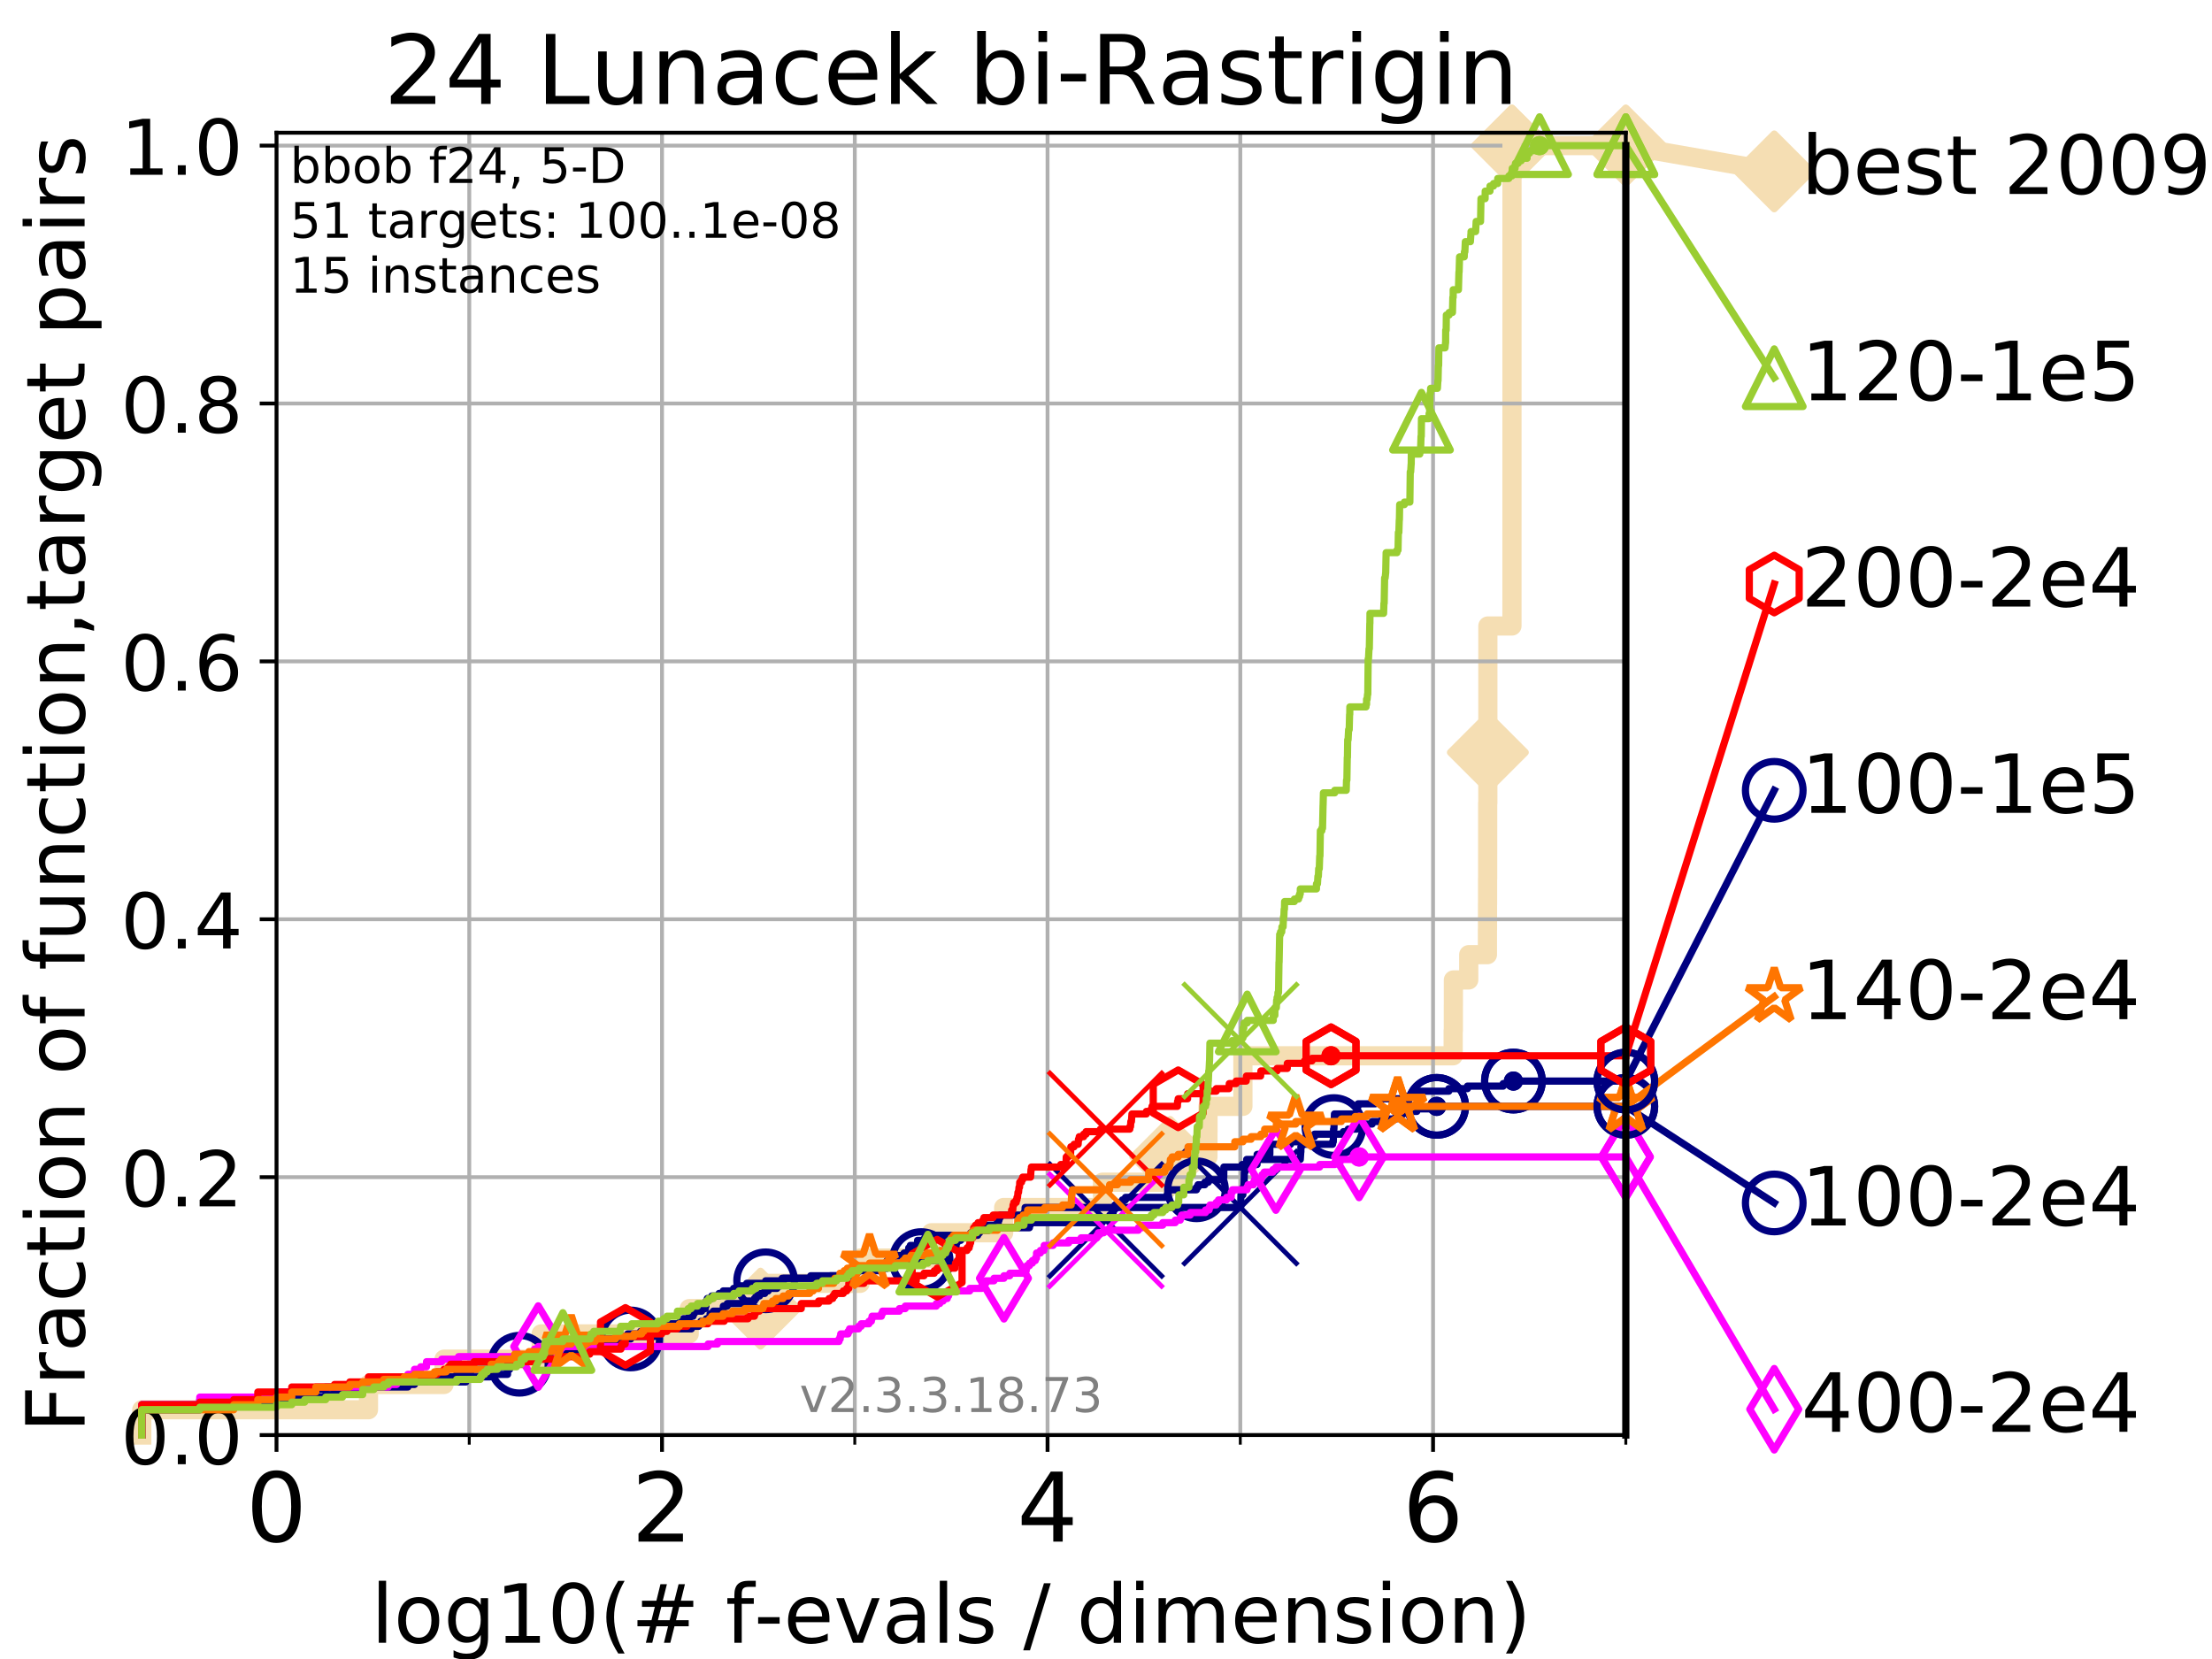 <?xml version="1.0" encoding="utf-8" standalone="no"?>
<!DOCTYPE svg PUBLIC "-//W3C//DTD SVG 1.1//EN"
  "http://www.w3.org/Graphics/SVG/1.1/DTD/svg11.dtd">
<!-- Created with matplotlib (https://matplotlib.org/) -->
<svg height="345.6pt" version="1.1" viewBox="0 0 460.8 345.6" width="460.8pt" xmlns="http://www.w3.org/2000/svg" xmlns:xlink="http://www.w3.org/1999/xlink">
 <defs>
  <style type="text/css">
*{stroke-linecap:butt;stroke-linejoin:round;}
  </style>
 </defs>
 <g id="figure_1">
  <g id="patch_1">
   <path d="M 0 345.6 
L 460.8 345.6 
L 460.8 0 
L 0 0 
z
" style="fill:#ffffff;"/>
  </g>
  <g id="axes_1">
   <g id="patch_2">
    <path d="M 57.6 298.944 
L 338.688 298.944 
L 338.688 27.648 
L 57.6 27.648 
z
" style="fill:#ffffff;"/>
   </g>
   <g id="line2d_1">
    <path d="M 29.533 298.944 
L 29.533 293.677 
L 76.759 293.677 
L 76.759 288.41 
L 92.504 288.41 
L 92.504 283.143 
L 112.73 283.143 
L 112.73 277.877 
L 143.578 277.877 
L 143.578 272.61 
L 158.434 272.61 
L 158.434 267.343 
L 179.184 267.343 
L 179.184 262.076 
L 194.007 262.076 
L 194.007 256.809 
L 209.083 256.809 
L 209.083 251.542 
L 229.671 251.542 
L 229.671 246.275 
L 243.774 246.275 
L 243.774 241.009 
L 251.641 241.009 
L 251.641 235.742 
L 251.65 235.742 
L 251.65 230.475 
L 258.916 230.475 
L 258.916 225.208 
L 258.916 225.208 
L 258.916 219.941 
L 302.721 219.941 
L 302.721 214.674 
L 302.758 214.674 
L 302.758 209.407 
L 302.769 209.407 
L 302.769 204.141 
L 305.963 204.141 
L 305.963 198.874 
L 309.859 198.874 
L 309.859 193.607 
L 309.877 193.607 
L 309.877 188.34 
L 309.889 188.34 
L 309.889 183.073 
L 309.905 183.073 
L 309.905 177.806 
L 309.908 177.806 
L 309.908 172.539 
L 309.91 172.539 
L 309.91 167.272 
L 309.942 167.272 
L 309.942 162.006 
L 309.943 162.006 
L 309.943 156.739 
L 309.947 156.739 
L 309.947 151.472 
L 309.948 151.472 
L 309.948 146.205 
L 309.949 146.205 
L 309.949 140.938 
L 309.949 140.938 
L 309.949 135.671 
L 309.95 135.671 
L 309.95 130.404 
L 314.967 130.404 
L 314.967 125.138 
L 314.968 125.138 
L 314.968 119.871 
L 314.968 119.871 
L 314.968 114.604 
L 314.968 114.604 
L 314.968 109.337 
L 314.969 109.337 
L 314.969 104.07 
L 314.969 104.07 
L 314.969 98.803 
L 314.97 98.803 
L 314.97 93.536 
L 314.97 93.536 
L 314.97 88.27 
L 314.97 88.27 
L 314.97 83.003 
L 314.971 83.003 
L 314.971 77.736 
L 314.971 77.736 
L 314.971 72.469 
L 314.971 72.469 
L 314.971 67.202 
L 314.972 67.202 
L 314.972 61.935 
L 314.973 61.935 
L 314.973 56.668 
L 314.973 56.668 
L 314.973 51.402 
L 314.974 51.402 
L 314.974 46.135 
L 314.974 46.135 
L 314.974 40.868 
L 314.974 40.868 
L 314.974 35.601 
L 314.974 35.601 
L 314.974 30.334 
L 338.688 30.334 
" style="fill:none;stroke:#f5deb3;stroke-linecap:square;stroke-width:4;"/>
   </g>
   <g id="line2d_2">
    <defs>
     <path d="M -0 7.778 
L 7.778 0 
L 0 -7.778 
L -7.778 -0 
z
" id="ma17eaa2768" style="stroke:#f5deb3;stroke-linejoin:miter;stroke-width:1.5;"/>
    </defs>
    <g>
     <use style="fill:#f5deb3;stroke:#f5deb3;stroke-linejoin:miter;stroke-width:1.5;" x="158.434" xlink:href="#ma17eaa2768" y="272.61"/>
     <use style="fill:#f5deb3;stroke:#f5deb3;stroke-linejoin:miter;stroke-width:1.5;" x="243.774" xlink:href="#ma17eaa2768" y="241.009"/>
     <use style="fill:#f5deb3;stroke:#f5deb3;stroke-linejoin:miter;stroke-width:1.5;" x="309.947" xlink:href="#ma17eaa2768" y="156.739"/>
     <use style="fill:#f5deb3;stroke:#f5deb3;stroke-linejoin:miter;stroke-width:1.5;" x="314.974" xlink:href="#ma17eaa2768" y="30.334"/>
     <use style="fill:#f5deb3;stroke:#f5deb3;stroke-linejoin:miter;stroke-width:1.5;" x="314.974" xlink:href="#ma17eaa2768" y="30.334"/>
     <use style="fill:#f5deb3;stroke:#f5deb3;stroke-linejoin:miter;stroke-width:1.5;" x="338.688" xlink:href="#ma17eaa2768" y="30.334"/>
    </g>
   </g>
   <g id="line2d_3">
    <path style="fill:none;stroke:#f5deb3;stroke-linecap:square;stroke-width:4;"/>
    <g/>
   </g>
   <g id="line2d_4">
    <path d="M 338.688 30.334 
L 369.608 35.706 
" style="fill:none;stroke:#f5deb3;stroke-linecap:square;stroke-width:4;"/>
    <g>
     <use style="fill:#f5deb3;stroke:#f5deb3;stroke-linejoin:miter;stroke-width:1.5;" x="338.688" xlink:href="#ma17eaa2768" y="30.334"/>
     <use style="fill:#f5deb3;stroke:#f5deb3;stroke-linejoin:miter;stroke-width:1.5;" x="369.608" xlink:href="#ma17eaa2768" y="35.706"/>
    </g>
   </g>
   <g id="matplotlib.axis_1">
    <g id="xtick_1">
     <g id="line2d_5">
      <path clip-path="url(#p7cd25c00fc)" d="M 57.6 298.944 
L 57.6 27.648 
" style="fill:none;stroke:#b0b0b0;stroke-linecap:square;stroke-width:0.8;"/>
     </g>
     <g id="line2d_6">
      <defs>
       <path d="M 0 0 
L 0 3.5 
" id="m16e71b9016" style="stroke:#000000;stroke-width:0.8;"/>
      </defs>
      <g>
       <use style="stroke:#000000;stroke-width:0.8;" x="57.6" xlink:href="#m16e71b9016" y="298.944"/>
      </g>
     </g>
     <g id="text_1">
      <!-- 0 -->
      <defs>
       <path d="M 31.781 66.406 
Q 24.172 66.406 20.328 58.906 
Q 16.5 51.422 16.5 36.375 
Q 16.5 21.391 20.328 13.891 
Q 24.172 6.391 31.781 6.391 
Q 39.453 6.391 43.281 13.891 
Q 47.125 21.391 47.125 36.375 
Q 47.125 51.422 43.281 58.906 
Q 39.453 66.406 31.781 66.406 
z
M 31.781 74.219 
Q 44.047 74.219 50.516 64.516 
Q 56.984 54.828 56.984 36.375 
Q 56.984 17.969 50.516 8.266 
Q 44.047 -1.422 31.781 -1.422 
Q 19.531 -1.422 13.062 8.266 
Q 6.594 17.969 6.594 36.375 
Q 6.594 54.828 13.062 64.516 
Q 19.531 74.219 31.781 74.219 
z
" id="DejaVuSans-48"/>
      </defs>
      <g transform="translate(51.237 321.141)scale(0.2 -0.2)">
       <use xlink:href="#DejaVuSans-48"/>
      </g>
     </g>
    </g>
    <g id="xtick_2">
     <g id="line2d_7">
      <path clip-path="url(#p7cd25c00fc)" d="M 137.911 298.944 
L 137.911 27.648 
" style="fill:none;stroke:#b0b0b0;stroke-linecap:square;stroke-width:0.8;"/>
     </g>
     <g id="line2d_8">
      <g>
       <use style="stroke:#000000;stroke-width:0.8;" x="137.911" xlink:href="#m16e71b9016" y="298.944"/>
      </g>
     </g>
     <g id="text_2">
      <!-- 2 -->
      <defs>
       <path d="M 19.188 8.297 
L 53.609 8.297 
L 53.609 0 
L 7.328 0 
L 7.328 8.297 
Q 12.938 14.109 22.625 23.891 
Q 32.328 33.688 34.812 36.531 
Q 39.547 41.844 41.422 45.531 
Q 43.312 49.219 43.312 52.781 
Q 43.312 58.594 39.234 62.25 
Q 35.156 65.922 28.609 65.922 
Q 23.969 65.922 18.812 64.312 
Q 13.672 62.703 7.812 59.422 
L 7.812 69.391 
Q 13.766 71.781 18.938 73 
Q 24.125 74.219 28.422 74.219 
Q 39.75 74.219 46.484 68.547 
Q 53.219 62.891 53.219 53.422 
Q 53.219 48.922 51.531 44.891 
Q 49.859 40.875 45.406 35.406 
Q 44.188 33.984 37.641 27.219 
Q 31.109 20.453 19.188 8.297 
z
" id="DejaVuSans-50"/>
      </defs>
      <g transform="translate(131.548 321.141)scale(0.2 -0.2)">
       <use xlink:href="#DejaVuSans-50"/>
      </g>
     </g>
    </g>
    <g id="xtick_3">
     <g id="line2d_9">
      <path clip-path="url(#p7cd25c00fc)" d="M 218.222 298.944 
L 218.222 27.648 
" style="fill:none;stroke:#b0b0b0;stroke-linecap:square;stroke-width:0.8;"/>
     </g>
     <g id="line2d_10">
      <g>
       <use style="stroke:#000000;stroke-width:0.8;" x="218.222" xlink:href="#m16e71b9016" y="298.944"/>
      </g>
     </g>
     <g id="text_3">
      <!-- 4 -->
      <defs>
       <path d="M 37.797 64.312 
L 12.891 25.391 
L 37.797 25.391 
z
M 35.203 72.906 
L 47.609 72.906 
L 47.609 25.391 
L 58.016 25.391 
L 58.016 17.188 
L 47.609 17.188 
L 47.609 0 
L 37.797 0 
L 37.797 17.188 
L 4.891 17.188 
L 4.891 26.703 
z
" id="DejaVuSans-52"/>
      </defs>
      <g transform="translate(211.859 321.141)scale(0.2 -0.2)">
       <use xlink:href="#DejaVuSans-52"/>
      </g>
     </g>
    </g>
    <g id="xtick_4">
     <g id="line2d_11">
      <path clip-path="url(#p7cd25c00fc)" d="M 298.533 298.944 
L 298.533 27.648 
" style="fill:none;stroke:#b0b0b0;stroke-linecap:square;stroke-width:0.8;"/>
     </g>
     <g id="line2d_12">
      <g>
       <use style="stroke:#000000;stroke-width:0.8;" x="298.533" xlink:href="#m16e71b9016" y="298.944"/>
      </g>
     </g>
     <g id="text_4">
      <!-- 6 -->
      <defs>
       <path d="M 33.016 40.375 
Q 26.375 40.375 22.484 35.828 
Q 18.609 31.297 18.609 23.391 
Q 18.609 15.531 22.484 10.953 
Q 26.375 6.391 33.016 6.391 
Q 39.656 6.391 43.531 10.953 
Q 47.406 15.531 47.406 23.391 
Q 47.406 31.297 43.531 35.828 
Q 39.656 40.375 33.016 40.375 
z
M 52.594 71.297 
L 52.594 62.312 
Q 48.875 64.062 45.094 64.984 
Q 41.312 65.922 37.594 65.922 
Q 27.828 65.922 22.672 59.328 
Q 17.531 52.734 16.797 39.406 
Q 19.672 43.656 24.016 45.922 
Q 28.375 48.188 33.594 48.188 
Q 44.578 48.188 50.953 41.516 
Q 57.328 34.859 57.328 23.391 
Q 57.328 12.156 50.688 5.359 
Q 44.047 -1.422 33.016 -1.422 
Q 20.359 -1.422 13.672 8.266 
Q 6.984 17.969 6.984 36.375 
Q 6.984 53.656 15.188 63.938 
Q 23.391 74.219 37.203 74.219 
Q 40.922 74.219 44.703 73.484 
Q 48.484 72.75 52.594 71.297 
z
" id="DejaVuSans-54"/>
      </defs>
      <g transform="translate(292.17 321.141)scale(0.2 -0.2)">
       <use xlink:href="#DejaVuSans-54"/>
      </g>
     </g>
    </g>
    <g id="xtick_5">
     <g id="line2d_13">
      <path clip-path="url(#p7cd25c00fc)" d="M 97.755 298.944 
L 97.755 27.648 
" style="fill:none;stroke:#b0b0b0;stroke-linecap:square;stroke-width:0.8;"/>
     </g>
     <g id="line2d_14">
      <defs>
       <path d="M 0 0 
L 0 2 
" id="m99d3720667" style="stroke:#000000;stroke-width:0.6;"/>
      </defs>
      <g>
       <use style="stroke:#000000;stroke-width:0.6;" x="97.755" xlink:href="#m99d3720667" y="298.944"/>
      </g>
     </g>
    </g>
    <g id="xtick_6">
     <g id="line2d_15">
      <path clip-path="url(#p7cd25c00fc)" d="M 178.066 298.944 
L 178.066 27.648 
" style="fill:none;stroke:#b0b0b0;stroke-linecap:square;stroke-width:0.8;"/>
     </g>
     <g id="line2d_16">
      <g>
       <use style="stroke:#000000;stroke-width:0.6;" x="178.066" xlink:href="#m99d3720667" y="298.944"/>
      </g>
     </g>
    </g>
    <g id="xtick_7">
     <g id="line2d_17">
      <path clip-path="url(#p7cd25c00fc)" d="M 258.377 298.944 
L 258.377 27.648 
" style="fill:none;stroke:#b0b0b0;stroke-linecap:square;stroke-width:0.8;"/>
     </g>
     <g id="line2d_18">
      <g>
       <use style="stroke:#000000;stroke-width:0.6;" x="258.377" xlink:href="#m99d3720667" y="298.944"/>
      </g>
     </g>
    </g>
    <g id="xtick_8">
     <g id="line2d_19">
      <path clip-path="url(#p7cd25c00fc)" d="M 338.688 298.944 
L 338.688 27.648 
" style="fill:none;stroke:#b0b0b0;stroke-linecap:square;stroke-width:0.8;"/>
     </g>
     <g id="line2d_20">
      <g>
       <use style="stroke:#000000;stroke-width:0.6;" x="338.688" xlink:href="#m99d3720667" y="298.944"/>
      </g>
     </g>
    </g>
    <g id="text_5">
     <!-- log10(# f-evals / dimension) -->
     <defs>
      <path d="M 9.422 75.984 
L 18.406 75.984 
L 18.406 0 
L 9.422 0 
z
" id="DejaVuSans-108"/>
      <path d="M 30.609 48.391 
Q 23.391 48.391 19.188 42.75 
Q 14.984 37.109 14.984 27.297 
Q 14.984 17.484 19.156 11.844 
Q 23.344 6.203 30.609 6.203 
Q 37.797 6.203 41.984 11.859 
Q 46.188 17.531 46.188 27.297 
Q 46.188 37.016 41.984 42.703 
Q 37.797 48.391 30.609 48.391 
z
M 30.609 56 
Q 42.328 56 49.016 48.375 
Q 55.719 40.766 55.719 27.297 
Q 55.719 13.875 49.016 6.219 
Q 42.328 -1.422 30.609 -1.422 
Q 18.844 -1.422 12.172 6.219 
Q 5.516 13.875 5.516 27.297 
Q 5.516 40.766 12.172 48.375 
Q 18.844 56 30.609 56 
z
" id="DejaVuSans-111"/>
      <path d="M 45.406 27.984 
Q 45.406 37.75 41.375 43.109 
Q 37.359 48.484 30.078 48.484 
Q 22.859 48.484 18.828 43.109 
Q 14.797 37.75 14.797 27.984 
Q 14.797 18.266 18.828 12.891 
Q 22.859 7.516 30.078 7.516 
Q 37.359 7.516 41.375 12.891 
Q 45.406 18.266 45.406 27.984 
z
M 54.391 6.781 
Q 54.391 -7.172 48.188 -13.984 
Q 42 -20.797 29.203 -20.797 
Q 24.469 -20.797 20.266 -20.094 
Q 16.062 -19.391 12.109 -17.922 
L 12.109 -9.188 
Q 16.062 -11.328 19.922 -12.344 
Q 23.781 -13.375 27.781 -13.375 
Q 36.625 -13.375 41.016 -8.766 
Q 45.406 -4.156 45.406 5.172 
L 45.406 9.625 
Q 42.625 4.781 38.281 2.391 
Q 33.938 0 27.875 0 
Q 17.828 0 11.672 7.656 
Q 5.516 15.328 5.516 27.984 
Q 5.516 40.672 11.672 48.328 
Q 17.828 56 27.875 56 
Q 33.938 56 38.281 53.609 
Q 42.625 51.219 45.406 46.391 
L 45.406 54.688 
L 54.391 54.688 
z
" id="DejaVuSans-103"/>
      <path d="M 12.406 8.297 
L 28.516 8.297 
L 28.516 63.922 
L 10.984 60.406 
L 10.984 69.391 
L 28.422 72.906 
L 38.281 72.906 
L 38.281 8.297 
L 54.391 8.297 
L 54.391 0 
L 12.406 0 
z
" id="DejaVuSans-49"/>
      <path d="M 31 75.875 
Q 24.469 64.656 21.281 53.656 
Q 18.109 42.672 18.109 31.391 
Q 18.109 20.125 21.312 9.062 
Q 24.516 -2 31 -13.188 
L 23.188 -13.188 
Q 15.875 -1.703 12.234 9.375 
Q 8.594 20.453 8.594 31.391 
Q 8.594 42.281 12.203 53.312 
Q 15.828 64.359 23.188 75.875 
z
" id="DejaVuSans-40"/>
      <path d="M 51.125 44 
L 36.922 44 
L 32.812 27.688 
L 47.125 27.688 
z
M 43.797 71.781 
L 38.719 51.516 
L 52.984 51.516 
L 58.109 71.781 
L 65.922 71.781 
L 60.891 51.516 
L 76.125 51.516 
L 76.125 44 
L 58.984 44 
L 54.984 27.688 
L 70.516 27.688 
L 70.516 20.219 
L 53.078 20.219 
L 48 0 
L 40.188 0 
L 45.219 20.219 
L 30.906 20.219 
L 25.875 0 
L 18.016 0 
L 23.094 20.219 
L 7.719 20.219 
L 7.719 27.688 
L 24.906 27.688 
L 29 44 
L 13.281 44 
L 13.281 51.516 
L 30.906 51.516 
L 35.891 71.781 
z
" id="DejaVuSans-35"/>
      <path id="DejaVuSans-32"/>
      <path d="M 37.109 75.984 
L 37.109 68.5 
L 28.516 68.5 
Q 23.688 68.5 21.797 66.547 
Q 19.922 64.594 19.922 59.516 
L 19.922 54.688 
L 34.719 54.688 
L 34.719 47.703 
L 19.922 47.703 
L 19.922 0 
L 10.891 0 
L 10.891 47.703 
L 2.297 47.703 
L 2.297 54.688 
L 10.891 54.688 
L 10.891 58.5 
Q 10.891 67.625 15.141 71.797 
Q 19.391 75.984 28.609 75.984 
z
" id="DejaVuSans-102"/>
      <path d="M 4.891 31.391 
L 31.203 31.391 
L 31.203 23.391 
L 4.891 23.391 
z
" id="DejaVuSans-45"/>
      <path d="M 56.203 29.594 
L 56.203 25.203 
L 14.891 25.203 
Q 15.484 15.922 20.484 11.062 
Q 25.484 6.203 34.422 6.203 
Q 39.594 6.203 44.453 7.469 
Q 49.312 8.734 54.109 11.281 
L 54.109 2.781 
Q 49.266 0.734 44.188 -0.344 
Q 39.109 -1.422 33.891 -1.422 
Q 20.797 -1.422 13.156 6.188 
Q 5.516 13.812 5.516 26.812 
Q 5.516 40.234 12.766 48.109 
Q 20.016 56 32.328 56 
Q 43.359 56 49.781 48.891 
Q 56.203 41.797 56.203 29.594 
z
M 47.219 32.234 
Q 47.125 39.594 43.094 43.984 
Q 39.062 48.391 32.422 48.391 
Q 24.906 48.391 20.391 44.141 
Q 15.875 39.891 15.188 32.172 
z
" id="DejaVuSans-101"/>
      <path d="M 2.984 54.688 
L 12.5 54.688 
L 29.594 8.797 
L 46.688 54.688 
L 56.203 54.688 
L 35.688 0 
L 23.484 0 
z
" id="DejaVuSans-118"/>
      <path d="M 34.281 27.484 
Q 23.391 27.484 19.188 25 
Q 14.984 22.516 14.984 16.5 
Q 14.984 11.719 18.141 8.906 
Q 21.297 6.109 26.703 6.109 
Q 34.188 6.109 38.703 11.406 
Q 43.219 16.703 43.219 25.484 
L 43.219 27.484 
z
M 52.203 31.203 
L 52.203 0 
L 43.219 0 
L 43.219 8.297 
Q 40.141 3.328 35.547 0.953 
Q 30.953 -1.422 24.312 -1.422 
Q 15.922 -1.422 10.953 3.297 
Q 6 8.016 6 15.922 
Q 6 25.141 12.172 29.828 
Q 18.359 34.516 30.609 34.516 
L 43.219 34.516 
L 43.219 35.406 
Q 43.219 41.609 39.141 45 
Q 35.062 48.391 27.688 48.391 
Q 23 48.391 18.547 47.266 
Q 14.109 46.141 10.016 43.891 
L 10.016 52.203 
Q 14.938 54.109 19.578 55.047 
Q 24.219 56 28.609 56 
Q 40.484 56 46.344 49.844 
Q 52.203 43.703 52.203 31.203 
z
" id="DejaVuSans-97"/>
      <path d="M 44.281 53.078 
L 44.281 44.578 
Q 40.484 46.531 36.375 47.5 
Q 32.281 48.484 27.875 48.484 
Q 21.188 48.484 17.844 46.438 
Q 14.5 44.391 14.5 40.281 
Q 14.5 37.156 16.891 35.375 
Q 19.281 33.594 26.516 31.984 
L 29.594 31.297 
Q 39.156 29.25 43.188 25.516 
Q 47.219 21.781 47.219 15.094 
Q 47.219 7.469 41.188 3.016 
Q 35.156 -1.422 24.609 -1.422 
Q 20.219 -1.422 15.453 -0.562 
Q 10.688 0.297 5.422 2 
L 5.422 11.281 
Q 10.406 8.688 15.234 7.391 
Q 20.062 6.109 24.812 6.109 
Q 31.156 6.109 34.562 8.281 
Q 37.984 10.453 37.984 14.406 
Q 37.984 18.062 35.516 20.016 
Q 33.062 21.969 24.703 23.781 
L 21.578 24.516 
Q 13.234 26.266 9.516 29.906 
Q 5.812 33.547 5.812 39.891 
Q 5.812 47.609 11.281 51.797 
Q 16.75 56 26.812 56 
Q 31.781 56 36.172 55.266 
Q 40.578 54.547 44.281 53.078 
z
" id="DejaVuSans-115"/>
      <path d="M 25.391 72.906 
L 33.688 72.906 
L 8.297 -9.281 
L 0 -9.281 
z
" id="DejaVuSans-47"/>
      <path d="M 45.406 46.391 
L 45.406 75.984 
L 54.391 75.984 
L 54.391 0 
L 45.406 0 
L 45.406 8.203 
Q 42.578 3.328 38.25 0.953 
Q 33.938 -1.422 27.875 -1.422 
Q 17.969 -1.422 11.734 6.484 
Q 5.516 14.406 5.516 27.297 
Q 5.516 40.188 11.734 48.094 
Q 17.969 56 27.875 56 
Q 33.938 56 38.25 53.625 
Q 42.578 51.266 45.406 46.391 
z
M 14.797 27.297 
Q 14.797 17.391 18.875 11.75 
Q 22.953 6.109 30.078 6.109 
Q 37.203 6.109 41.297 11.75 
Q 45.406 17.391 45.406 27.297 
Q 45.406 37.203 41.297 42.844 
Q 37.203 48.484 30.078 48.484 
Q 22.953 48.484 18.875 42.844 
Q 14.797 37.203 14.797 27.297 
z
" id="DejaVuSans-100"/>
      <path d="M 9.422 54.688 
L 18.406 54.688 
L 18.406 0 
L 9.422 0 
z
M 9.422 75.984 
L 18.406 75.984 
L 18.406 64.594 
L 9.422 64.594 
z
" id="DejaVuSans-105"/>
      <path d="M 52 44.188 
Q 55.375 50.25 60.062 53.125 
Q 64.75 56 71.094 56 
Q 79.641 56 84.281 50.016 
Q 88.922 44.047 88.922 33.016 
L 88.922 0 
L 79.891 0 
L 79.891 32.719 
Q 79.891 40.578 77.094 44.375 
Q 74.312 48.188 68.609 48.188 
Q 61.625 48.188 57.562 43.547 
Q 53.516 38.922 53.516 30.906 
L 53.516 0 
L 44.484 0 
L 44.484 32.719 
Q 44.484 40.625 41.703 44.406 
Q 38.922 48.188 33.109 48.188 
Q 26.219 48.188 22.156 43.531 
Q 18.109 38.875 18.109 30.906 
L 18.109 0 
L 9.078 0 
L 9.078 54.688 
L 18.109 54.688 
L 18.109 46.188 
Q 21.188 51.219 25.484 53.609 
Q 29.781 56 35.688 56 
Q 41.656 56 45.828 52.969 
Q 50 49.953 52 44.188 
z
" id="DejaVuSans-109"/>
      <path d="M 54.891 33.016 
L 54.891 0 
L 45.906 0 
L 45.906 32.719 
Q 45.906 40.484 42.875 44.328 
Q 39.844 48.188 33.797 48.188 
Q 26.516 48.188 22.312 43.547 
Q 18.109 38.922 18.109 30.906 
L 18.109 0 
L 9.078 0 
L 9.078 54.688 
L 18.109 54.688 
L 18.109 46.188 
Q 21.344 51.125 25.703 53.562 
Q 30.078 56 35.797 56 
Q 45.219 56 50.047 50.172 
Q 54.891 44.344 54.891 33.016 
z
" id="DejaVuSans-110"/>
      <path d="M 8.016 75.875 
L 15.828 75.875 
Q 23.141 64.359 26.781 53.312 
Q 30.422 42.281 30.422 31.391 
Q 30.422 20.453 26.781 9.375 
Q 23.141 -1.703 15.828 -13.188 
L 8.016 -13.188 
Q 14.5 -2 17.703 9.062 
Q 20.906 20.125 20.906 31.391 
Q 20.906 42.672 17.703 53.656 
Q 14.5 64.656 8.016 75.875 
z
" id="DejaVuSans-41"/>
     </defs>
     <g transform="translate(77.303 342.218)scale(0.17 -0.17)">
      <use xlink:href="#DejaVuSans-108"/>
      <use x="27.783" xlink:href="#DejaVuSans-111"/>
      <use x="88.965" xlink:href="#DejaVuSans-103"/>
      <use x="152.441" xlink:href="#DejaVuSans-49"/>
      <use x="216.064" xlink:href="#DejaVuSans-48"/>
      <use x="279.688" xlink:href="#DejaVuSans-40"/>
      <use x="318.701" xlink:href="#DejaVuSans-35"/>
      <use x="402.49" xlink:href="#DejaVuSans-32"/>
      <use x="434.277" xlink:href="#DejaVuSans-102"/>
      <use x="469.404" xlink:href="#DejaVuSans-45"/>
      <use x="505.488" xlink:href="#DejaVuSans-101"/>
      <use x="567.012" xlink:href="#DejaVuSans-118"/>
      <use x="626.191" xlink:href="#DejaVuSans-97"/>
      <use x="687.471" xlink:href="#DejaVuSans-108"/>
      <use x="715.254" xlink:href="#DejaVuSans-115"/>
      <use x="767.354" xlink:href="#DejaVuSans-32"/>
      <use x="799.141" xlink:href="#DejaVuSans-47"/>
      <use x="832.832" xlink:href="#DejaVuSans-32"/>
      <use x="864.619" xlink:href="#DejaVuSans-100"/>
      <use x="928.096" xlink:href="#DejaVuSans-105"/>
      <use x="955.879" xlink:href="#DejaVuSans-109"/>
      <use x="1053.291" xlink:href="#DejaVuSans-101"/>
      <use x="1114.814" xlink:href="#DejaVuSans-110"/>
      <use x="1178.193" xlink:href="#DejaVuSans-115"/>
      <use x="1230.293" xlink:href="#DejaVuSans-105"/>
      <use x="1258.076" xlink:href="#DejaVuSans-111"/>
      <use x="1319.258" xlink:href="#DejaVuSans-110"/>
      <use x="1382.637" xlink:href="#DejaVuSans-41"/>
     </g>
    </g>
   </g>
   <g id="matplotlib.axis_2">
    <g id="ytick_1">
     <g id="line2d_21">
      <path clip-path="url(#p7cd25c00fc)" d="M 57.6 298.944 
L 338.688 298.944 
" style="fill:none;stroke:#b0b0b0;stroke-linecap:square;stroke-width:0.8;"/>
     </g>
     <g id="line2d_22">
      <defs>
       <path d="M 0 0 
L -3.5 0 
" id="m31b0f84c3d" style="stroke:#000000;stroke-width:0.8;"/>
      </defs>
      <g>
       <use style="stroke:#000000;stroke-width:0.8;" x="57.6" xlink:href="#m31b0f84c3d" y="298.944"/>
      </g>
     </g>
     <g id="text_6">
      <!-- 0.0 -->
      <defs>
       <path d="M 10.688 12.406 
L 21 12.406 
L 21 0 
L 10.688 0 
z
" id="DejaVuSans-46"/>
      </defs>
      <g transform="translate(25.155 305.023)scale(0.16 -0.16)">
       <use xlink:href="#DejaVuSans-48"/>
       <use x="63.623" xlink:href="#DejaVuSans-46"/>
       <use x="95.41" xlink:href="#DejaVuSans-48"/>
      </g>
     </g>
    </g>
    <g id="ytick_2">
     <g id="line2d_23">
      <path clip-path="url(#p7cd25c00fc)" d="M 57.6 245.222 
L 338.688 245.222 
" style="fill:none;stroke:#b0b0b0;stroke-linecap:square;stroke-width:0.8;"/>
     </g>
     <g id="line2d_24">
      <g>
       <use style="stroke:#000000;stroke-width:0.8;" x="57.6" xlink:href="#m31b0f84c3d" y="245.222"/>
      </g>
     </g>
     <g id="text_7">
      <!-- 0.2 -->
      <g transform="translate(25.155 251.301)scale(0.16 -0.16)">
       <use xlink:href="#DejaVuSans-48"/>
       <use x="63.623" xlink:href="#DejaVuSans-46"/>
       <use x="95.41" xlink:href="#DejaVuSans-50"/>
      </g>
     </g>
    </g>
    <g id="ytick_3">
     <g id="line2d_25">
      <path clip-path="url(#p7cd25c00fc)" d="M 57.6 191.5 
L 338.688 191.5 
" style="fill:none;stroke:#b0b0b0;stroke-linecap:square;stroke-width:0.8;"/>
     </g>
     <g id="line2d_26">
      <g>
       <use style="stroke:#000000;stroke-width:0.8;" x="57.6" xlink:href="#m31b0f84c3d" y="191.5"/>
      </g>
     </g>
     <g id="text_8">
      <!-- 0.4 -->
      <g transform="translate(25.155 197.579)scale(0.16 -0.16)">
       <use xlink:href="#DejaVuSans-48"/>
       <use x="63.623" xlink:href="#DejaVuSans-46"/>
       <use x="95.41" xlink:href="#DejaVuSans-52"/>
      </g>
     </g>
    </g>
    <g id="ytick_4">
     <g id="line2d_27">
      <path clip-path="url(#p7cd25c00fc)" d="M 57.6 137.778 
L 338.688 137.778 
" style="fill:none;stroke:#b0b0b0;stroke-linecap:square;stroke-width:0.8;"/>
     </g>
     <g id="line2d_28">
      <g>
       <use style="stroke:#000000;stroke-width:0.8;" x="57.6" xlink:href="#m31b0f84c3d" y="137.778"/>
      </g>
     </g>
     <g id="text_9">
      <!-- 0.6 -->
      <g transform="translate(25.155 143.857)scale(0.16 -0.16)">
       <use xlink:href="#DejaVuSans-48"/>
       <use x="63.623" xlink:href="#DejaVuSans-46"/>
       <use x="95.41" xlink:href="#DejaVuSans-54"/>
      </g>
     </g>
    </g>
    <g id="ytick_5">
     <g id="line2d_29">
      <path clip-path="url(#p7cd25c00fc)" d="M 57.6 84.056 
L 338.688 84.056 
" style="fill:none;stroke:#b0b0b0;stroke-linecap:square;stroke-width:0.8;"/>
     </g>
     <g id="line2d_30">
      <g>
       <use style="stroke:#000000;stroke-width:0.8;" x="57.6" xlink:href="#m31b0f84c3d" y="84.056"/>
      </g>
     </g>
     <g id="text_10">
      <!-- 0.8 -->
      <defs>
       <path d="M 31.781 34.625 
Q 24.75 34.625 20.719 30.859 
Q 16.703 27.094 16.703 20.516 
Q 16.703 13.922 20.719 10.156 
Q 24.75 6.391 31.781 6.391 
Q 38.812 6.391 42.859 10.172 
Q 46.922 13.969 46.922 20.516 
Q 46.922 27.094 42.891 30.859 
Q 38.875 34.625 31.781 34.625 
z
M 21.922 38.812 
Q 15.578 40.375 12.031 44.719 
Q 8.5 49.078 8.5 55.328 
Q 8.5 64.062 14.719 69.141 
Q 20.953 74.219 31.781 74.219 
Q 42.672 74.219 48.875 69.141 
Q 55.078 64.062 55.078 55.328 
Q 55.078 49.078 51.531 44.719 
Q 48 40.375 41.703 38.812 
Q 48.828 37.156 52.797 32.312 
Q 56.781 27.484 56.781 20.516 
Q 56.781 9.906 50.312 4.234 
Q 43.844 -1.422 31.781 -1.422 
Q 19.734 -1.422 13.25 4.234 
Q 6.781 9.906 6.781 20.516 
Q 6.781 27.484 10.781 32.312 
Q 14.797 37.156 21.922 38.812 
z
M 18.312 54.391 
Q 18.312 48.734 21.844 45.562 
Q 25.391 42.391 31.781 42.391 
Q 38.141 42.391 41.719 45.562 
Q 45.312 48.734 45.312 54.391 
Q 45.312 60.062 41.719 63.234 
Q 38.141 66.406 31.781 66.406 
Q 25.391 66.406 21.844 63.234 
Q 18.312 60.062 18.312 54.391 
z
" id="DejaVuSans-56"/>
      </defs>
      <g transform="translate(25.155 90.135)scale(0.16 -0.16)">
       <use xlink:href="#DejaVuSans-48"/>
       <use x="63.623" xlink:href="#DejaVuSans-46"/>
       <use x="95.41" xlink:href="#DejaVuSans-56"/>
      </g>
     </g>
    </g>
    <g id="ytick_6">
     <g id="line2d_31">
      <path clip-path="url(#p7cd25c00fc)" d="M 57.6 30.334 
L 338.688 30.334 
" style="fill:none;stroke:#b0b0b0;stroke-linecap:square;stroke-width:0.8;"/>
     </g>
     <g id="line2d_32">
      <g>
       <use style="stroke:#000000;stroke-width:0.8;" x="57.6" xlink:href="#m31b0f84c3d" y="30.334"/>
      </g>
     </g>
     <g id="text_11">
      <!-- 1.0 -->
      <g transform="translate(25.155 36.413)scale(0.16 -0.16)">
       <use xlink:href="#DejaVuSans-49"/>
       <use x="63.623" xlink:href="#DejaVuSans-46"/>
       <use x="95.41" xlink:href="#DejaVuSans-48"/>
      </g>
     </g>
    </g>
    <g id="text_12">
     <!-- Fraction of function,target pairs -->
     <defs>
      <path d="M 9.812 72.906 
L 51.703 72.906 
L 51.703 64.594 
L 19.672 64.594 
L 19.672 43.109 
L 48.578 43.109 
L 48.578 34.812 
L 19.672 34.812 
L 19.672 0 
L 9.812 0 
z
" id="DejaVuSans-70"/>
      <path d="M 41.109 46.297 
Q 39.594 47.172 37.812 47.578 
Q 36.031 48 33.891 48 
Q 26.266 48 22.188 43.047 
Q 18.109 38.094 18.109 28.812 
L 18.109 0 
L 9.078 0 
L 9.078 54.688 
L 18.109 54.688 
L 18.109 46.188 
Q 20.953 51.172 25.484 53.578 
Q 30.031 56 36.531 56 
Q 37.453 56 38.578 55.875 
Q 39.703 55.766 41.062 55.516 
z
" id="DejaVuSans-114"/>
      <path d="M 48.781 52.594 
L 48.781 44.188 
Q 44.969 46.297 41.141 47.344 
Q 37.312 48.391 33.406 48.391 
Q 24.656 48.391 19.812 42.844 
Q 14.984 37.312 14.984 27.297 
Q 14.984 17.281 19.812 11.734 
Q 24.656 6.203 33.406 6.203 
Q 37.312 6.203 41.141 7.25 
Q 44.969 8.297 48.781 10.406 
L 48.781 2.094 
Q 45.016 0.344 40.984 -0.531 
Q 36.969 -1.422 32.422 -1.422 
Q 20.062 -1.422 12.781 6.344 
Q 5.516 14.109 5.516 27.297 
Q 5.516 40.672 12.859 48.328 
Q 20.219 56 33.016 56 
Q 37.156 56 41.109 55.141 
Q 45.062 54.297 48.781 52.594 
z
" id="DejaVuSans-99"/>
      <path d="M 18.312 70.219 
L 18.312 54.688 
L 36.812 54.688 
L 36.812 47.703 
L 18.312 47.703 
L 18.312 18.016 
Q 18.312 11.328 20.141 9.422 
Q 21.969 7.516 27.594 7.516 
L 36.812 7.516 
L 36.812 0 
L 27.594 0 
Q 17.188 0 13.234 3.875 
Q 9.281 7.766 9.281 18.016 
L 9.281 47.703 
L 2.688 47.703 
L 2.688 54.688 
L 9.281 54.688 
L 9.281 70.219 
z
" id="DejaVuSans-116"/>
      <path d="M 8.5 21.578 
L 8.5 54.688 
L 17.484 54.688 
L 17.484 21.922 
Q 17.484 14.156 20.5 10.266 
Q 23.531 6.391 29.594 6.391 
Q 36.859 6.391 41.078 11.031 
Q 45.312 15.672 45.312 23.688 
L 45.312 54.688 
L 54.297 54.688 
L 54.297 0 
L 45.312 0 
L 45.312 8.406 
Q 42.047 3.422 37.719 1 
Q 33.406 -1.422 27.688 -1.422 
Q 18.266 -1.422 13.375 4.438 
Q 8.5 10.297 8.5 21.578 
z
M 31.109 56 
z
" id="DejaVuSans-117"/>
      <path d="M 11.719 12.406 
L 22.016 12.406 
L 22.016 4 
L 14.016 -11.625 
L 7.719 -11.625 
L 11.719 4 
z
" id="DejaVuSans-44"/>
      <path d="M 18.109 8.203 
L 18.109 -20.797 
L 9.078 -20.797 
L 9.078 54.688 
L 18.109 54.688 
L 18.109 46.391 
Q 20.953 51.266 25.266 53.625 
Q 29.594 56 35.594 56 
Q 45.562 56 51.781 48.094 
Q 58.016 40.188 58.016 27.297 
Q 58.016 14.406 51.781 6.484 
Q 45.562 -1.422 35.594 -1.422 
Q 29.594 -1.422 25.266 0.953 
Q 20.953 3.328 18.109 8.203 
z
M 48.688 27.297 
Q 48.688 37.203 44.609 42.844 
Q 40.531 48.484 33.406 48.484 
Q 26.266 48.484 22.188 42.844 
Q 18.109 37.203 18.109 27.297 
Q 18.109 17.391 22.188 11.75 
Q 26.266 6.109 33.406 6.109 
Q 40.531 6.109 44.609 11.75 
Q 48.688 17.391 48.688 27.297 
z
" id="DejaVuSans-112"/>
     </defs>
     <g transform="translate(17.62 298.435)rotate(-90)scale(0.17 -0.17)">
      <use xlink:href="#DejaVuSans-70"/>
      <use x="57.41" xlink:href="#DejaVuSans-114"/>
      <use x="98.523" xlink:href="#DejaVuSans-97"/>
      <use x="159.803" xlink:href="#DejaVuSans-99"/>
      <use x="214.783" xlink:href="#DejaVuSans-116"/>
      <use x="253.992" xlink:href="#DejaVuSans-105"/>
      <use x="281.775" xlink:href="#DejaVuSans-111"/>
      <use x="342.957" xlink:href="#DejaVuSans-110"/>
      <use x="406.336" xlink:href="#DejaVuSans-32"/>
      <use x="438.123" xlink:href="#DejaVuSans-111"/>
      <use x="499.305" xlink:href="#DejaVuSans-102"/>
      <use x="534.51" xlink:href="#DejaVuSans-32"/>
      <use x="566.297" xlink:href="#DejaVuSans-102"/>
      <use x="601.502" xlink:href="#DejaVuSans-117"/>
      <use x="664.881" xlink:href="#DejaVuSans-110"/>
      <use x="728.26" xlink:href="#DejaVuSans-99"/>
      <use x="783.24" xlink:href="#DejaVuSans-116"/>
      <use x="822.449" xlink:href="#DejaVuSans-105"/>
      <use x="850.232" xlink:href="#DejaVuSans-111"/>
      <use x="911.414" xlink:href="#DejaVuSans-110"/>
      <use x="974.793" xlink:href="#DejaVuSans-44"/>
      <use x="1006.58" xlink:href="#DejaVuSans-116"/>
      <use x="1045.789" xlink:href="#DejaVuSans-97"/>
      <use x="1107.068" xlink:href="#DejaVuSans-114"/>
      <use x="1148.166" xlink:href="#DejaVuSans-103"/>
      <use x="1211.643" xlink:href="#DejaVuSans-101"/>
      <use x="1273.166" xlink:href="#DejaVuSans-116"/>
      <use x="1312.375" xlink:href="#DejaVuSans-32"/>
      <use x="1344.162" xlink:href="#DejaVuSans-112"/>
      <use x="1407.639" xlink:href="#DejaVuSans-97"/>
      <use x="1468.918" xlink:href="#DejaVuSans-105"/>
      <use x="1496.701" xlink:href="#DejaVuSans-114"/>
      <use x="1537.814" xlink:href="#DejaVuSans-115"/>
     </g>
    </g>
   </g>
   <g id="line2d_33">
    <defs>
     <path d="M 0 1.5 
C 0.398 1.5 0.779 1.342 1.061 1.061 
C 1.342 0.779 1.5 0.398 1.5 0 
C 1.5 -0.398 1.342 -0.779 1.061 -1.061 
C 0.779 -1.342 0.398 -1.5 0 -1.5 
C -0.398 -1.5 -0.779 -1.342 -1.061 -1.061 
C -1.342 -0.779 -1.5 -0.398 -1.5 0 
C -1.5 0.398 -1.342 0.779 -1.061 1.061 
C -0.779 1.342 -0.398 1.5 0 1.5 
z
" id="m6188f4ff82" style="stroke:#f5deb3;"/>
    </defs>
    <g>
     <use style="fill:#f5deb3;stroke:#f5deb3;" x="314.974" xlink:href="#m6188f4ff82" y="30.334"/>
     <use style="fill:#f5deb3;stroke:#f5deb3;" x="314.974" xlink:href="#m6188f4ff82" y="30.334"/>
    </g>
   </g>
   <g id="line2d_34">
    <defs>
     <path d="M 0 1.5 
C 0.398 1.5 0.779 1.342 1.061 1.061 
C 1.342 0.779 1.5 0.398 1.5 0 
C 1.5 -0.398 1.342 -0.779 1.061 -1.061 
C 0.779 -1.342 0.398 -1.5 0 -1.5 
C -0.398 -1.5 -0.779 -1.342 -1.061 -1.061 
C -1.342 -0.779 -1.5 -0.398 -1.5 0 
C -1.5 0.398 -1.342 0.779 -1.061 1.061 
C -0.779 1.342 -0.398 1.5 0 1.5 
z
" id="m376a992d06" style="stroke:#000080;"/>
    </defs>
    <g>
     <use style="fill:#000080;stroke:#000080;" x="299.292" xlink:href="#m376a992d06" y="230.475"/>
     <use style="fill:#000080;stroke:#000080;" x="299.292" xlink:href="#m376a992d06" y="230.475"/>
    </g>
   </g>
   <g id="line2d_35">
    <path d="M 29.533 298.944 
L 29.533 292.624 
L 41.621 292.624 
L 41.621 291.57 
L 53.709 291.57 
L 53.709 291.044 
L 57.6 291.044 
L 57.6 289.99 
L 65.797 289.99 
L 65.797 289.464 
L 67.851 289.464 
L 67.851 288.937 
L 79.939 288.937 
L 79.939 288.41 
L 84.213 288.41 
L 84.213 287.884 
L 88.847 287.884 
L 88.847 287.357 
L 91.535 287.357 
L 91.535 286.83 
L 95.125 286.83 
L 95.125 286.304 
L 97.044 286.304 
L 97.044 285.777 
L 98.101 285.777 
L 98.101 285.25 
L 102.597 285.25 
L 102.597 284.723 
L 106.383 284.723 
L 106.383 284.197 
L 108.199 284.197 
L 108.199 283.67 
L 110.017 283.67 
L 110.017 283.143 
L 113.595 283.143 
L 113.595 282.617 
L 115.959 282.617 
L 115.959 282.09 
L 118.471 282.09 
L 118.471 281.563 
L 118.682 281.563 
L 118.682 281.037 
L 120.572 281.037 
L 120.572 280.51 
L 122.018 280.51 
L 122.018 279.983 
L 122.699 279.983 
L 122.699 279.457 
L 128.768 279.457 
L 128.768 278.93 
L 129.686 278.93 
L 129.686 278.403 
L 130.77 278.403 
L 130.77 277.877 
L 133.443 277.877 
L 133.443 277.35 
L 137.053 277.35 
L 137.126 276.296 
L 139.188 276.296 
L 139.188 275.77 
L 141.69 275.77 
L 141.69 275.243 
L 142.325 275.243 
L 142.325 274.716 
L 143.578 274.716 
L 143.578 274.19 
L 144.367 274.19 
L 144.367 273.663 
L 144.63 273.663 
L 144.63 273.136 
L 146.173 273.136 
L 146.173 272.61 
L 146.937 272.61 
L 146.937 272.083 
L 147.062 272.083 
L 147.103 271.03 
L 147.348 271.03 
L 147.348 270.503 
L 148.277 270.503 
L 148.277 269.976 
L 149.788 269.976 
L 149.788 269.45 
L 150.666 269.45 
L 150.666 268.923 
L 152.811 268.923 
L 152.811 268.396 
L 154.277 268.396 
L 154.277 267.87 
L 155.552 267.87 
L 155.552 267.343 
L 159.497 267.343 
L 159.497 266.816 
L 162.929 266.816 
L 162.929 266.289 
L 168.888 266.289 
L 168.888 265.763 
L 177.072 265.763 
L 177.131 264.709 
L 178.264 264.709 
L 178.264 264.183 
L 184.73 264.183 
L 184.813 262.603 
L 185.66 262.603 
L 185.66 262.076 
L 185.85 262.076 
L 185.85 261.549 
L 188.325 261.549 
L 188.325 261.023 
L 189.225 261.023 
L 189.3 259.969 
L 189.632 259.969 
L 189.632 259.443 
L 191.142 259.443 
L 191.149 258.389 
L 192.613 258.389 
L 192.613 257.862 
L 194.676 257.862 
L 194.676 257.336 
L 202.227 257.336 
L 202.227 256.809 
L 203.996 256.809 
L 203.996 256.282 
L 205.937 256.282 
L 205.937 255.756 
L 214.442 255.756 
L 214.442 255.229 
L 214.627 255.229 
L 214.627 254.702 
L 229.585 254.702 
L 229.585 254.176 
L 230.721 254.176 
L 230.721 253.649 
L 231.199 253.649 
L 231.199 253.122 
L 231.592 253.122 
L 231.592 252.596 
L 231.905 252.596 
L 231.915 251.542 
L 232.264 251.542 
L 232.264 251.016 
L 233.338 251.016 
L 233.338 250.489 
L 233.82 250.489 
L 233.82 249.962 
L 234.454 249.962 
L 234.454 249.436 
L 243.111 249.436 
L 243.111 248.909 
L 243.322 248.909 
L 243.409 247.855 
L 249.251 247.855 
L 249.251 247.329 
L 249.577 247.329 
L 249.577 246.802 
L 250.995 246.802 
L 250.995 246.275 
L 251.715 246.275 
L 251.715 245.749 
L 254.454 245.749 
L 254.454 245.222 
L 254.928 245.222 
L 254.955 243.115 
L 258.753 243.115 
L 258.753 242.589 
L 261.87 242.589 
L 261.888 240.482 
L 264.53 240.482 
L 264.543 238.375 
L 268.854 238.375 
L 268.854 237.848 
L 270.665 237.848 
L 270.665 237.322 
L 272.329 237.322 
L 272.329 236.795 
L 273.831 236.795 
L 273.831 236.268 
L 279.852 236.268 
L 279.852 235.742 
L 280.841 235.742 
L 280.841 235.215 
L 282.674 235.215 
L 282.674 234.688 
L 284.324 234.688 
L 284.324 234.162 
L 285.843 234.162 
L 285.843 233.635 
L 287.897 233.635 
L 287.897 233.108 
L 290.839 233.108 
L 290.853 232.055 
L 292.4 232.055 
L 292.4 231.528 
L 295.155 231.528 
L 295.155 231.001 
L 299.292 231.001 
L 299.292 230.475 
L 338.688 230.475 
L 338.688 230.475 
" style="fill:none;stroke:#000080;stroke-linecap:square;stroke-width:1.5;"/>
   </g>
   <g id="line2d_36">
    <defs>
     <path d="M 0 6 
C 1.591 6 3.117 5.368 4.243 4.243 
C 5.368 3.117 6 1.591 6 0 
C 6 -1.591 5.368 -3.117 4.243 -4.243 
C 3.117 -5.368 1.591 -6 0 -6 
C -1.591 -6 -3.117 -5.368 -4.243 -4.243 
C -5.368 -3.117 -6 -1.591 -6 0 
C -6 1.591 -5.368 3.117 -4.243 4.243 
C -3.117 5.368 -1.591 6 0 6 
z
" id="m067b231c78" style="stroke:#000080;stroke-width:1.5;"/>
    </defs>
    <g>
     <use style="fill-opacity:0;stroke:#000080;stroke-width:1.5;" x="108.199" xlink:href="#m067b231c78" y="284.197"/>
     <use style="fill-opacity:0;stroke:#000080;stroke-width:1.5;" x="159.497" xlink:href="#m067b231c78" y="266.816"/>
     <use style="fill-opacity:0;stroke:#000080;stroke-width:1.5;" x="249.251" xlink:href="#m067b231c78" y="247.855"/>
     <use style="fill-opacity:0;stroke:#000080;stroke-width:1.5;" x="299.292" xlink:href="#m067b231c78" y="230.475"/>
     <use style="fill-opacity:0;stroke:#000080;stroke-width:1.5;" x="299.292" xlink:href="#m067b231c78" y="230.475"/>
     <use style="fill-opacity:0;stroke:#000080;stroke-width:1.5;" x="338.688" xlink:href="#m067b231c78" y="230.475"/>
    </g>
   </g>
   <g id="line2d_37">
    <path style="fill:none;stroke:#000080;stroke-linecap:square;stroke-width:1.5;"/>
    <g/>
   </g>
   <g id="line2d_38">
    <path clip-path="url(#p7cd25c00fc)" d="M 230.36 254.176 
" style="fill:none;stroke:#000080;stroke-linecap:square;stroke-width:1.5;"/>
    <defs>
     <path d="M -12 12 
L 12 -12 
M -12 -12 
L 12 12 
" id="m4c806b72cb" style="stroke:#000080;"/>
    </defs>
    <g clip-path="url(#p7cd25c00fc)">
     <use style="fill:#000080;stroke:#000080;" x="230.36" xlink:href="#m4c806b72cb" y="254.176"/>
    </g>
   </g>
   <g id="line2d_39">
    <g>
     <use style="fill:#000080;stroke:#000080;" x="315.273" xlink:href="#m376a992d06" y="225.208"/>
     <use style="fill:#000080;stroke:#000080;" x="315.273" xlink:href="#m376a992d06" y="225.208"/>
    </g>
   </g>
   <g id="line2d_40">
    <path d="M 29.533 298.944 
L 29.533 293.677 
L 41.621 293.677 
L 41.621 292.624 
L 57.6 292.624 
L 57.6 292.097 
L 60.78 292.097 
L 60.78 291.044 
L 67.851 291.044 
L 67.851 290.517 
L 69.688 290.517 
L 69.688 289.99 
L 71.35 289.99 
L 71.35 289.464 
L 74.263 289.464 
L 74.263 288.937 
L 84.956 288.937 
L 84.956 288.41 
L 86.351 288.41 
L 86.351 287.884 
L 97.044 287.884 
L 97.044 286.83 
L 102.06 286.83 
L 102.06 286.304 
L 105.733 286.304 
L 105.733 285.25 
L 106.169 285.25 
L 106.169 284.723 
L 106.383 284.723 
L 106.383 284.197 
L 109.132 284.197 
L 109.132 283.143 
L 109.491 283.143 
L 109.491 282.617 
L 115.206 282.617 
L 115.206 282.09 
L 119.899 282.09 
L 119.899 281.563 
L 121.128 281.563 
L 121.128 281.037 
L 121.844 281.037 
L 121.844 279.983 
L 124.669 279.983 
L 124.669 279.457 
L 126.372 279.457 
L 126.372 278.93 
L 131.389 278.93 
L 131.389 278.403 
L 136.381 278.403 
L 136.419 277.35 
L 136.72 277.35 
L 136.72 276.823 
L 144.026 276.823 
L 144.026 276.296 
L 145.554 276.296 
L 145.554 275.77 
L 146.02 275.77 
L 146.02 275.243 
L 147.144 275.243 
L 147.144 274.716 
L 147.849 274.716 
L 147.927 273.663 
L 148.602 273.663 
L 148.602 273.136 
L 150.649 273.136 
L 150.683 272.083 
L 151.502 272.083 
L 151.502 271.556 
L 155.22 271.556 
L 155.22 271.03 
L 157.163 271.03 
L 157.163 270.503 
L 157.517 270.503 
L 157.517 269.976 
L 158.239 269.976 
L 158.239 269.45 
L 159.314 269.45 
L 159.314 268.923 
L 160.025 268.923 
L 160.025 268.396 
L 161.85 268.396 
L 161.85 267.87 
L 162.577 267.87 
L 162.577 267.343 
L 163.095 267.343 
L 163.095 266.816 
L 163.259 266.816 
L 163.259 266.289 
L 172.989 266.289 
L 172.989 265.763 
L 177.463 265.763 
L 177.463 265.236 
L 178.551 265.236 
L 178.551 264.709 
L 183.814 264.709 
L 183.814 264.183 
L 184.873 264.183 
L 184.873 263.656 
L 186.088 263.656 
L 186.088 263.129 
L 191.888 263.129 
L 191.888 262.603 
L 196.615 262.603 
L 196.615 262.076 
L 196.758 262.076 
L 196.758 261.549 
L 196.986 261.549 
L 196.986 261.023 
L 197.452 261.023 
L 197.452 259.969 
L 199.164 259.969 
L 199.2 258.916 
L 199.369 258.916 
L 199.369 258.389 
L 200.122 258.389 
L 200.122 257.862 
L 201.872 257.862 
L 201.872 257.336 
L 203.679 257.336 
L 203.679 256.809 
L 204.058 256.809 
L 204.134 255.756 
L 205.31 255.756 
L 205.31 255.229 
L 207.743 255.229 
L 207.743 254.702 
L 207.97 254.702 
L 207.97 254.176 
L 208.12 254.176 
L 208.12 253.649 
L 208.354 253.649 
L 208.354 253.122 
L 213.334 253.122 
L 213.334 252.596 
L 213.498 252.596 
L 213.556 251.542 
L 258.452 251.542 
L 258.51 248.909 
L 258.906 248.909 
L 258.984 247.329 
L 259.149 247.329 
L 259.221 244.169 
L 259.345 244.169 
L 259.345 243.642 
L 259.679 243.642 
L 259.703 241.535 
L 270.874 241.535 
L 270.975 239.955 
L 270.996 239.955 
L 270.997 238.902 
L 271.126 238.902 
L 271.126 238.375 
L 277.603 238.375 
L 277.603 237.848 
L 277.749 237.848 
L 277.807 235.215 
L 277.882 235.215 
L 277.991 232.055 
L 282.703 232.055 
L 282.742 230.475 
L 282.911 230.475 
L 282.911 229.948 
L 286.488 229.948 
L 286.488 229.421 
L 286.753 229.421 
L 286.753 228.895 
L 292.525 228.895 
L 292.525 228.368 
L 294.743 228.368 
L 294.835 227.315 
L 301.817 227.315 
L 301.817 226.788 
L 305.694 226.788 
L 305.694 226.261 
L 313.134 226.261 
L 313.134 225.735 
L 315.273 225.735 
L 315.273 225.208 
L 338.688 225.208 
L 338.688 225.208 
" style="fill:none;stroke:#000080;stroke-linecap:square;stroke-width:1.5;"/>
   </g>
   <g id="line2d_41">
    <g>
     <use style="fill-opacity:0;stroke:#000080;stroke-width:1.5;" x="131.389" xlink:href="#m067b231c78" y="278.93"/>
     <use style="fill-opacity:0;stroke:#000080;stroke-width:1.5;" x="191.888" xlink:href="#m067b231c78" y="262.603"/>
     <use style="fill-opacity:0;stroke:#000080;stroke-width:1.5;" x="277.882" xlink:href="#m067b231c78" y="234.688"/>
     <use style="fill-opacity:0;stroke:#000080;stroke-width:1.5;" x="315.273" xlink:href="#m067b231c78" y="225.208"/>
     <use style="fill-opacity:0;stroke:#000080;stroke-width:1.5;" x="315.273" xlink:href="#m067b231c78" y="225.208"/>
     <use style="fill-opacity:0;stroke:#000080;stroke-width:1.5;" x="338.688" xlink:href="#m067b231c78" y="225.208"/>
    </g>
   </g>
   <g id="line2d_42">
    <path style="fill:none;stroke:#000080;stroke-linecap:square;stroke-width:1.5;"/>
    <g/>
   </g>
   <g id="line2d_43">
    <path clip-path="url(#p7cd25c00fc)" d="M 258.398 251.542 
" style="fill:none;stroke:#000080;stroke-linecap:square;stroke-width:1.5;"/>
    <g clip-path="url(#p7cd25c00fc)">
     <use style="fill:#000080;stroke:#000080;" x="258.398" xlink:href="#m4c806b72cb" y="251.542"/>
    </g>
   </g>
   <g id="line2d_44">
    <defs>
     <path d="M 0 1.5 
C 0.398 1.5 0.779 1.342 1.061 1.061 
C 1.342 0.779 1.5 0.398 1.5 0 
C 1.5 -0.398 1.342 -0.779 1.061 -1.061 
C 0.779 -1.342 0.398 -1.5 0 -1.5 
C -0.398 -1.5 -0.779 -1.342 -1.061 -1.061 
C -1.342 -0.779 -1.5 -0.398 -1.5 0 
C -1.5 0.398 -1.342 0.779 -1.061 1.061 
C -0.779 1.342 -0.398 1.5 0 1.5 
z
" id="m837b03d36f" style="stroke:#ff00ff;"/>
    </defs>
    <g>
     <use style="fill:#ff00ff;stroke:#ff00ff;" x="283.125" xlink:href="#m837b03d36f" y="241.009"/>
     <use style="fill:#ff00ff;stroke:#ff00ff;" x="283.125" xlink:href="#m837b03d36f" y="241.009"/>
    </g>
   </g>
   <g id="line2d_45">
    <path d="M 29.533 298.944 
L 29.533 292.624 
L 41.621 292.624 
L 41.621 291.044 
L 57.6 291.044 
L 57.6 289.99 
L 60.78 289.99 
L 60.78 289.464 
L 65.797 289.464 
L 65.797 288.937 
L 80.881 288.937 
L 80.881 288.41 
L 82.627 288.41 
L 82.627 287.884 
L 84.956 287.884 
L 84.956 286.304 
L 86.351 286.304 
L 86.351 285.25 
L 87.644 285.25 
L 87.644 284.723 
L 88.847 284.723 
L 88.847 283.67 
L 92.027 283.67 
L 92.027 283.143 
L 95.526 283.143 
L 95.526 282.617 
L 110.86 282.617 
L 110.86 281.563 
L 111.346 281.563 
L 111.346 281.037 
L 112.128 281.037 
L 112.128 280.51 
L 147.51 280.51 
L 147.51 279.983 
L 149.468 279.983 
L 149.468 279.457 
L 174.779 279.457 
L 174.779 278.93 
L 175.026 278.93 
L 175.026 278.403 
L 175.137 278.403 
L 175.137 277.877 
L 176.669 277.877 
L 176.669 277.35 
L 176.972 277.35 
L 176.972 276.823 
L 178.867 276.823 
L 178.867 276.296 
L 179.399 276.296 
L 179.399 275.77 
L 181.018 275.77 
L 181.018 275.243 
L 181.523 275.243 
L 181.523 274.716 
L 181.671 274.716 
L 181.671 274.19 
L 183.615 274.19 
L 183.615 273.663 
L 183.849 273.663 
L 183.849 273.136 
L 187.357 273.136 
L 187.357 272.61 
L 188.577 272.61 
L 188.577 272.083 
L 195.055 272.083 
L 195.055 271.556 
L 195.77 271.556 
L 195.77 271.03 
L 196.469 271.03 
L 196.469 270.503 
L 197.335 270.503 
L 197.335 269.976 
L 197.6 269.976 
L 197.6 269.45 
L 197.827 269.45 
L 197.827 268.923 
L 202.018 268.923 
L 202.018 268.396 
L 204.52 268.396 
L 204.52 267.87 
L 205.044 267.87 
L 205.044 267.343 
L 205.366 267.343 
L 205.366 266.816 
L 207.064 266.816 
L 207.064 266.289 
L 209.139 266.289 
L 209.139 265.763 
L 210.35 265.763 
L 210.35 265.236 
L 213.259 265.236 
L 213.259 264.709 
L 213.782 264.709 
L 213.782 264.183 
L 213.914 264.183 
L 213.914 263.656 
L 214.463 263.656 
L 214.463 263.129 
L 215.067 263.129 
L 215.067 262.603 
L 215.673 262.603 
L 215.673 262.076 
L 215.931 262.076 
L 215.931 261.023 
L 216.735 261.023 
L 216.735 260.496 
L 217.456 260.496 
L 217.527 259.443 
L 219.384 259.443 
L 219.384 258.916 
L 222.635 258.916 
L 222.635 258.389 
L 225.211 258.389 
L 225.211 257.862 
L 228.485 257.862 
L 228.485 257.336 
L 228.803 257.336 
L 228.803 256.809 
L 229.934 256.809 
L 229.934 256.282 
L 237.145 256.282 
L 237.145 255.756 
L 237.905 255.756 
L 237.905 255.229 
L 242.216 255.229 
L 242.216 254.702 
L 244.83 254.702 
L 244.83 254.176 
L 245.863 254.176 
L 245.863 253.649 
L 246.148 253.649 
L 246.148 253.122 
L 247.942 253.122 
L 247.942 252.596 
L 251.13 252.596 
L 251.13 252.069 
L 251.871 252.069 
L 251.871 251.542 
L 252.071 251.542 
L 252.071 251.016 
L 253.367 251.016 
L 253.367 250.489 
L 253.836 250.489 
L 253.836 249.962 
L 255.515 249.962 
L 255.515 249.436 
L 256.477 249.436 
L 256.484 248.382 
L 256.721 248.382 
L 256.721 247.855 
L 259.752 247.855 
L 259.752 247.329 
L 259.991 247.329 
L 259.991 246.802 
L 261.127 246.802 
L 261.127 246.275 
L 261.336 246.275 
L 261.336 245.749 
L 262.71 245.749 
L 262.71 245.222 
L 262.92 245.222 
L 262.92 244.695 
L 263.356 244.695 
L 263.356 244.169 
L 265.18 244.169 
L 265.18 243.642 
L 265.791 243.642 
L 265.791 243.115 
L 274.909 243.115 
L 274.909 242.589 
L 278.106 242.589 
L 278.106 242.062 
L 279.199 242.062 
L 279.199 241.535 
L 283.125 241.535 
L 283.125 241.009 
L 338.688 241.009 
L 338.688 241.009 
" style="fill:none;stroke:#ff00ff;stroke-linecap:square;stroke-width:1.5;"/>
   </g>
   <g id="line2d_46">
    <defs>
     <path d="M -0 8.485 
L 5.091 0 
L 0 -8.485 
L -5.091 -0 
z
" id="m0c3ba011a4" style="stroke:#ff00ff;stroke-linejoin:miter;stroke-width:1.5;"/>
    </defs>
    <g>
     <use style="fill-opacity:0;stroke:#ff00ff;stroke-linejoin:miter;stroke-width:1.5;" x="112.128" xlink:href="#m0c3ba011a4" y="280.51"/>
     <use style="fill-opacity:0;stroke:#ff00ff;stroke-linejoin:miter;stroke-width:1.5;" x="209.139" xlink:href="#m0c3ba011a4" y="266.289"/>
     <use style="fill-opacity:0;stroke:#ff00ff;stroke-linejoin:miter;stroke-width:1.5;" x="265.791" xlink:href="#m0c3ba011a4" y="243.642"/>
     <use style="fill-opacity:0;stroke:#ff00ff;stroke-linejoin:miter;stroke-width:1.5;" x="283.125" xlink:href="#m0c3ba011a4" y="241.009"/>
     <use style="fill-opacity:0;stroke:#ff00ff;stroke-linejoin:miter;stroke-width:1.5;" x="338.688" xlink:href="#m0c3ba011a4" y="241.009"/>
    </g>
   </g>
   <g id="line2d_47">
    <path style="fill:none;stroke:#ff00ff;stroke-linecap:square;stroke-width:1.5;"/>
    <g/>
   </g>
   <g id="line2d_48">
    <path clip-path="url(#p7cd25c00fc)" d="M 230.329 256.282 
" style="fill:none;stroke:#ff00ff;stroke-linecap:square;stroke-width:1.5;"/>
    <defs>
     <path d="M -12 12 
L 12 -12 
M -12 -12 
L 12 12 
" id="mbce310ad42" style="stroke:#ff00ff;"/>
    </defs>
    <g clip-path="url(#p7cd25c00fc)">
     <use style="fill:#ff00ff;stroke:#ff00ff;" x="230.329" xlink:href="#mbce310ad42" y="256.282"/>
    </g>
   </g>
   <g id="line2d_49">
    <defs>
     <path d="M 0 1.5 
C 0.398 1.5 0.779 1.342 1.061 1.061 
C 1.342 0.779 1.5 0.398 1.5 0 
C 1.5 -0.398 1.342 -0.779 1.061 -1.061 
C 0.779 -1.342 0.398 -1.5 0 -1.5 
C -0.398 -1.5 -0.779 -1.342 -1.061 -1.061 
C -1.342 -0.779 -1.5 -0.398 -1.5 0 
C -1.5 0.398 -1.342 0.779 -1.061 1.061 
C -0.779 1.342 -0.398 1.5 0 1.5 
z
" id="mda18b1b52f" style="stroke:#ff0000;"/>
    </defs>
    <g>
     <use style="fill:#ff0000;stroke:#ff0000;" x="277.281" xlink:href="#mda18b1b52f" y="219.941"/>
     <use style="fill:#ff0000;stroke:#ff0000;" x="277.281" xlink:href="#mda18b1b52f" y="219.941"/>
    </g>
   </g>
   <g id="line2d_50">
    <path d="M 29.533 298.944 
L 29.533 292.624 
L 41.621 292.624 
L 41.621 292.097 
L 48.692 292.097 
L 48.692 291.57 
L 53.709 291.57 
L 53.709 289.99 
L 60.78 289.99 
L 60.78 288.937 
L 69.688 288.937 
L 69.688 288.41 
L 72.868 288.41 
L 72.868 287.884 
L 76.759 287.884 
L 76.759 286.83 
L 89.973 286.83 
L 89.973 286.304 
L 91.03 286.304 
L 91.03 285.777 
L 92.504 285.777 
L 92.504 285.25 
L 93.422 285.25 
L 93.422 284.723 
L 93.864 284.723 
L 93.864 284.197 
L 98.772 284.197 
L 98.772 283.67 
L 111.023 283.67 
L 111.023 283.143 
L 116.562 283.143 
L 116.562 282.617 
L 122.018 282.617 
L 122.018 282.09 
L 122.865 282.09 
L 122.865 281.563 
L 126.1 281.563 
L 126.1 281.037 
L 129.348 281.037 
L 129.348 280.51 
L 129.518 280.51 
L 129.518 279.983 
L 130.237 279.983 
L 130.291 278.403 
L 135.036 278.403 
L 135.036 277.877 
L 137.841 277.877 
L 137.841 277.35 
L 138.96 277.35 
L 138.96 276.823 
L 141.09 276.823 
L 141.09 276.296 
L 143.119 276.296 
L 143.119 275.77 
L 147.47 275.77 
L 147.47 275.243 
L 150.866 275.243 
L 150.866 274.716 
L 155.829 274.716 
L 155.829 274.19 
L 157.163 274.19 
L 157.163 273.663 
L 157.37 273.663 
L 157.37 273.136 
L 158.206 273.136 
L 158.206 272.61 
L 166.915 272.61 
L 166.915 271.556 
L 170.527 271.556 
L 170.527 271.03 
L 172.711 271.03 
L 172.711 270.503 
L 173.481 270.503 
L 173.481 269.976 
L 173.854 269.976 
L 173.854 269.45 
L 175.678 269.45 
L 175.678 268.923 
L 176.387 268.923 
L 176.387 268.396 
L 176.827 268.396 
L 176.827 267.343 
L 179.996 267.343 
L 179.996 266.816 
L 190.872 266.816 
L 190.912 265.763 
L 192.491 265.763 
L 192.491 265.236 
L 194.627 265.236 
L 194.627 264.709 
L 195.218 264.709 
L 195.218 264.183 
L 198.938 264.183 
L 199.045 263.129 
L 199.421 263.129 
L 199.421 262.603 
L 199.81 262.603 
L 199.81 261.549 
L 199.997 261.549 
L 200.094 260.496 
L 201.446 260.496 
L 201.446 259.969 
L 201.885 259.969 
L 201.885 259.443 
L 202.029 259.443 
L 202.029 258.916 
L 202.198 258.916 
L 202.254 257.862 
L 202.651 257.862 
L 202.651 257.336 
L 202.783 257.336 
L 202.831 255.756 
L 203.216 255.756 
L 203.216 255.229 
L 203.742 255.229 
L 203.742 254.702 
L 204.729 254.702 
L 204.729 254.176 
L 204.968 254.176 
L 204.968 253.649 
L 206.883 253.649 
L 206.883 253.122 
L 210.681 253.122 
L 210.735 252.069 
L 210.98 252.069 
L 211.043 251.016 
L 211.198 251.016 
L 211.198 250.489 
L 211.689 250.489 
L 211.689 249.962 
L 211.857 249.962 
L 211.857 249.436 
L 211.973 249.436 
L 212.063 248.382 
L 212.182 248.382 
L 212.278 247.329 
L 212.389 247.329 
L 212.428 246.275 
L 212.803 246.275 
L 212.803 245.749 
L 213.043 245.749 
L 213.043 245.222 
L 214.683 245.222 
L 214.776 243.642 
L 214.861 243.642 
L 214.861 243.115 
L 220.968 243.115 
L 220.968 242.589 
L 222.06 242.589 
L 222.122 241.009 
L 222.53 241.009 
L 222.53 240.482 
L 223.015 240.482 
L 223.076 238.902 
L 223.748 238.902 
L 223.748 238.375 
L 224.599 238.375 
L 224.664 237.322 
L 224.824 237.322 
L 224.824 236.795 
L 225.743 236.795 
L 225.743 236.268 
L 226.248 236.268 
L 226.248 235.742 
L 229.236 235.742 
L 229.236 235.215 
L 235.359 235.215 
L 235.359 234.688 
L 235.509 234.688 
L 235.573 233.635 
L 235.696 233.635 
L 235.806 232.055 
L 238.811 232.055 
L 238.811 231.528 
L 239.819 231.528 
L 239.819 231.001 
L 239.987 231.001 
L 239.987 230.475 
L 245.267 230.475 
L 245.311 229.421 
L 245.439 229.421 
L 245.439 228.895 
L 247.395 228.895 
L 247.418 227.841 
L 251.461 227.841 
L 251.461 227.315 
L 253.366 227.315 
L 253.366 226.788 
L 256.001 226.788 
L 256.082 225.735 
L 257.506 225.735 
L 257.506 225.208 
L 259.608 225.208 
L 259.654 224.155 
L 262.609 224.155 
L 262.665 223.101 
L 266.025 223.101 
L 266.025 222.575 
L 268.161 222.575 
L 268.171 221.521 
L 271.751 221.521 
L 271.751 220.994 
L 273.317 220.994 
L 273.317 220.468 
L 277.281 220.468 
L 277.281 219.941 
L 338.688 219.941 
L 338.688 219.941 
" style="fill:none;stroke:#ff0000;stroke-linecap:square;stroke-width:1.5;"/>
   </g>
   <g id="line2d_51">
    <defs>
     <path d="M 0 -6 
L -5.196 -3 
L -5.196 3 
L -0 6 
L 5.196 3 
L 5.196 -3 
z
" id="m38ca6c8587" style="stroke:#ff0000;stroke-linejoin:miter;stroke-width:1.5;"/>
    </defs>
    <g>
     <use style="fill-opacity:0;stroke:#ff0000;stroke-linejoin:miter;stroke-width:1.5;" x="130.291" xlink:href="#m38ca6c8587" y="278.403"/>
     <use style="fill-opacity:0;stroke:#ff0000;stroke-linejoin:miter;stroke-width:1.5;" x="195.218" xlink:href="#m38ca6c8587" y="264.183"/>
     <use style="fill-opacity:0;stroke:#ff0000;stroke-linejoin:miter;stroke-width:1.5;" x="245.439" xlink:href="#m38ca6c8587" y="228.895"/>
     <use style="fill-opacity:0;stroke:#ff0000;stroke-linejoin:miter;stroke-width:1.5;" x="277.281" xlink:href="#m38ca6c8587" y="219.941"/>
     <use style="fill-opacity:0;stroke:#ff0000;stroke-linejoin:miter;stroke-width:1.5;" x="277.281" xlink:href="#m38ca6c8587" y="219.941"/>
     <use style="fill-opacity:0;stroke:#ff0000;stroke-linejoin:miter;stroke-width:1.5;" x="338.688" xlink:href="#m38ca6c8587" y="219.941"/>
    </g>
   </g>
   <g id="line2d_52">
    <path style="fill:none;stroke:#ff0000;stroke-linecap:square;stroke-width:1.5;"/>
    <g/>
   </g>
   <g id="line2d_53">
    <path clip-path="url(#p7cd25c00fc)" d="M 230.364 235.215 
" style="fill:none;stroke:#ff0000;stroke-linecap:square;stroke-width:1.5;"/>
    <defs>
     <path d="M -12 12 
L 12 -12 
M -12 -12 
L 12 12 
" id="m4c12def919" style="stroke:#ff0000;"/>
    </defs>
    <g clip-path="url(#p7cd25c00fc)">
     <use style="fill:#ff0000;stroke:#ff0000;" x="230.364" xlink:href="#m4c12def919" y="235.215"/>
    </g>
   </g>
   <g id="line2d_54">
    <defs>
     <path d="M 0 1.5 
C 0.398 1.5 0.779 1.342 1.061 1.061 
C 1.342 0.779 1.5 0.398 1.5 0 
C 1.5 -0.398 1.342 -0.779 1.061 -1.061 
C 0.779 -1.342 0.398 -1.5 0 -1.5 
C -0.398 -1.5 -0.779 -1.342 -1.061 -1.061 
C -1.342 -0.779 -1.5 -0.398 -1.5 0 
C -1.5 0.398 -1.342 0.779 -1.061 1.061 
C -0.779 1.342 -0.398 1.5 0 1.5 
z
" id="m96e4335d56" style="stroke:#ff7500;"/>
    </defs>
    <g>
     <use style="fill:#ff7500;stroke:#ff7500;" x="291.158" xlink:href="#m96e4335d56" y="230.475"/>
     <use style="fill:#ff7500;stroke:#ff7500;" x="291.158" xlink:href="#m96e4335d56" y="230.475"/>
    </g>
   </g>
   <g id="line2d_55">
    <path d="M 29.533 298.944 
L 29.533 293.677 
L 48.692 293.677 
L 48.692 292.624 
L 53.709 292.624 
L 53.709 291.57 
L 57.6 291.57 
L 57.6 291.044 
L 60.78 291.044 
L 60.78 289.99 
L 65.797 289.99 
L 65.797 288.937 
L 72.868 288.937 
L 72.868 288.41 
L 75.556 288.41 
L 75.556 287.884 
L 79.939 287.884 
L 79.939 287.357 
L 84.213 287.357 
L 84.213 286.83 
L 86.351 286.83 
L 86.351 286.304 
L 90.509 286.304 
L 90.509 285.777 
L 92.969 285.777 
L 92.969 285.25 
L 102.331 285.25 
L 102.331 284.197 
L 103.871 284.197 
L 103.871 283.67 
L 104.355 283.67 
L 104.355 283.143 
L 107.213 283.143 
L 107.213 282.09 
L 110.189 282.09 
L 110.189 281.563 
L 115.077 281.563 
L 115.077 280.51 
L 117.03 280.51 
L 117.03 279.983 
L 118.994 279.983 
L 118.994 279.457 
L 123.985 279.457 
L 123.985 278.93 
L 128.23 278.93 
L 128.23 278.403 
L 132.036 278.403 
L 132.036 277.877 
L 133.667 277.877 
L 133.667 277.35 
L 134.106 277.35 
L 134.106 276.823 
L 136.869 276.823 
L 136.869 276.296 
L 141.521 276.296 
L 141.521 275.77 
L 146.367 275.77 
L 146.367 275.243 
L 147.809 275.243 
L 147.809 274.716 
L 148.258 274.716 
L 148.258 274.19 
L 150.632 274.19 
L 150.632 273.663 
L 152.587 273.663 
L 152.587 273.136 
L 155.155 273.136 
L 155.155 272.61 
L 158.932 272.61 
L 158.932 272.083 
L 159.129 272.083 
L 159.129 271.556 
L 160.915 271.556 
L 160.915 271.03 
L 161.636 271.03 
L 161.636 270.503 
L 163.136 270.503 
L 163.136 269.976 
L 164.295 269.976 
L 164.295 269.45 
L 168.686 269.45 
L 168.686 268.923 
L 169.389 268.923 
L 169.389 268.396 
L 170.505 268.396 
L 170.505 267.343 
L 173.697 267.343 
L 173.697 266.816 
L 173.907 266.816 
L 173.907 266.289 
L 174.984 266.289 
L 174.984 265.236 
L 175.861 265.236 
L 175.861 264.709 
L 176.513 264.709 
L 176.513 264.183 
L 177.528 264.183 
L 177.528 263.656 
L 181.138 263.656 
L 181.138 263.129 
L 188.116 263.129 
L 188.116 262.603 
L 188.586 262.603 
L 188.586 262.076 
L 189.756 262.076 
L 189.756 261.549 
L 193.123 261.549 
L 193.123 261.023 
L 195.847 261.023 
L 195.847 260.496 
L 197.224 260.496 
L 197.283 259.443 
L 197.653 259.443 
L 197.653 258.916 
L 198.113 258.916 
L 198.136 257.862 
L 198.605 257.862 
L 198.605 257.336 
L 202.306 257.336 
L 202.306 256.809 
L 202.865 256.809 
L 202.865 256.282 
L 207.805 256.282 
L 207.805 255.756 
L 211.996 255.756 
L 212.023 254.176 
L 212.398 254.176 
L 212.398 253.649 
L 213.145 253.649 
L 213.145 253.122 
L 214.002 253.122 
L 214.078 252.069 
L 217.643 252.069 
L 217.643 251.542 
L 221.346 251.542 
L 221.346 251.016 
L 223.143 251.016 
L 223.234 248.909 
L 223.316 248.909 
L 223.387 247.855 
L 231.144 247.855 
L 231.15 246.802 
L 232.793 246.802 
L 232.793 246.275 
L 235.548 246.275 
L 235.548 245.749 
L 239.238 245.749 
L 239.308 244.169 
L 242.643 244.169 
L 242.643 243.642 
L 242.849 243.642 
L 242.849 243.115 
L 243.608 243.115 
L 243.608 242.589 
L 243.738 242.589 
L 243.807 241.535 
L 244.167 241.535 
L 244.167 241.009 
L 245.44 241.009 
L 245.44 240.482 
L 247.44 240.482 
L 247.49 238.902 
L 257.226 238.902 
L 257.234 237.848 
L 258.937 237.848 
L 258.937 237.322 
L 260.622 237.322 
L 260.622 236.795 
L 262.655 236.795 
L 262.655 236.268 
L 263.432 236.268 
L 263.456 235.215 
L 265.883 235.215 
L 265.892 234.162 
L 269.929 234.162 
L 269.929 233.635 
L 279.423 233.635 
L 279.423 233.108 
L 282.305 233.108 
L 282.305 232.582 
L 284.791 232.582 
L 284.791 232.055 
L 288.257 232.055 
L 288.259 231.001 
L 291.158 231.001 
L 291.158 230.475 
L 338.688 230.475 
L 338.688 230.475 
" style="fill:none;stroke:#ff7500;stroke-linecap:square;stroke-width:1.5;"/>
   </g>
   <g id="line2d_56">
    <defs>
     <path d="M 0 -6 
L -1.347 -1.854 
L -5.706 -1.854 
L -2.18 0.708 
L -3.527 4.854 
L -0 2.292 
L 3.527 4.854 
L 2.18 0.708 
L 5.706 -1.854 
L 1.347 -1.854 
z
" id="mb2a730ef3e" style="stroke:#ff7500;stroke-linejoin:bevel;stroke-width:1.5;"/>
    </defs>
    <g>
     <use style="fill-opacity:0;stroke:#ff7500;stroke-linejoin:bevel;stroke-width:1.5;" x="118.994" xlink:href="#mb2a730ef3e" y="279.983"/>
     <use style="fill-opacity:0;stroke:#ff7500;stroke-linejoin:bevel;stroke-width:1.5;" x="181.138" xlink:href="#mb2a730ef3e" y="263.129"/>
     <use style="fill-opacity:0;stroke:#ff7500;stroke-linejoin:bevel;stroke-width:1.5;" x="269.929" xlink:href="#mb2a730ef3e" y="234.162"/>
     <use style="fill-opacity:0;stroke:#ff7500;stroke-linejoin:bevel;stroke-width:1.5;" x="291.158" xlink:href="#mb2a730ef3e" y="230.475"/>
     <use style="fill-opacity:0;stroke:#ff7500;stroke-linejoin:bevel;stroke-width:1.5;" x="291.158" xlink:href="#mb2a730ef3e" y="230.475"/>
     <use style="fill-opacity:0;stroke:#ff7500;stroke-linejoin:bevel;stroke-width:1.5;" x="338.688" xlink:href="#mb2a730ef3e" y="230.475"/>
    </g>
   </g>
   <g id="line2d_57">
    <path style="fill:none;stroke:#ff7500;stroke-linecap:square;stroke-width:1.5;"/>
    <g/>
   </g>
   <g id="line2d_58">
    <path clip-path="url(#p7cd25c00fc)" d="M 230.353 247.855 
" style="fill:none;stroke:#ff7500;stroke-linecap:square;stroke-width:1.5;"/>
    <defs>
     <path d="M -12 12 
L 12 -12 
M -12 -12 
L 12 12 
" id="mc4092e7e07" style="stroke:#ff7500;"/>
    </defs>
    <g clip-path="url(#p7cd25c00fc)">
     <use style="fill:#ff7500;stroke:#ff7500;" x="230.353" xlink:href="#mc4092e7e07" y="247.855"/>
    </g>
   </g>
   <g id="line2d_59">
    <defs>
     <path d="M 0 1.5 
C 0.398 1.5 0.779 1.342 1.061 1.061 
C 1.342 0.779 1.5 0.398 1.5 0 
C 1.5 -0.398 1.342 -0.779 1.061 -1.061 
C 0.779 -1.342 0.398 -1.5 0 -1.5 
C -0.398 -1.5 -0.779 -1.342 -1.061 -1.061 
C -1.342 -0.779 -1.5 -0.398 -1.5 0 
C -1.5 0.398 -1.342 0.779 -1.061 1.061 
C -0.779 1.342 -0.398 1.5 0 1.5 
z
" id="mde330d5dff" style="stroke:#9acd32;"/>
    </defs>
    <g>
     <use style="fill:#9acd32;stroke:#9acd32;" x="320.718" xlink:href="#mde330d5dff" y="30.334"/>
     <use style="fill:#9acd32;stroke:#9acd32;" x="320.718" xlink:href="#mde330d5dff" y="30.334"/>
    </g>
   </g>
   <g id="line2d_60">
    <path d="M 29.533 298.944 
L 29.533 293.677 
L 41.621 293.677 
L 41.621 293.15 
L 57.6 293.15 
L 57.6 292.624 
L 60.78 292.624 
L 60.78 292.097 
L 63.468 292.097 
L 63.468 291.57 
L 67.851 291.57 
L 67.851 291.044 
L 71.35 291.044 
L 71.35 290.517 
L 75.556 290.517 
L 75.556 289.464 
L 77.885 289.464 
L 77.885 288.937 
L 79.939 288.937 
L 79.939 288.41 
L 80.881 288.41 
L 80.881 287.884 
L 95.125 287.884 
L 95.125 287.357 
L 100.04 287.357 
L 100.04 286.83 
L 100.344 286.83 
L 100.344 286.304 
L 100.935 286.304 
L 100.935 285.777 
L 101.507 285.777 
L 101.507 285.25 
L 103.623 285.25 
L 103.623 284.723 
L 107.614 284.723 
L 107.614 284.197 
L 108.578 284.197 
L 108.578 283.143 
L 109.312 283.143 
L 109.312 282.617 
L 113.168 282.617 
L 113.168 282.09 
L 113.454 282.09 
L 113.454 279.983 
L 113.595 279.983 
L 113.595 279.457 
L 117.26 279.457 
L 117.26 278.93 
L 122.948 278.93 
L 122.948 278.403 
L 123.111 278.403 
L 123.111 277.877 
L 123.673 277.877 
L 123.673 277.35 
L 129.176 277.35 
L 129.176 276.823 
L 129.291 276.823 
L 129.291 276.296 
L 131.591 276.296 
L 131.591 275.77 
L 137.053 275.77 
L 137.053 275.243 
L 138.222 275.243 
L 138.222 274.716 
L 138.96 274.716 
L 138.96 274.19 
L 141.09 274.19 
L 141.119 273.136 
L 143.35 273.136 
L 143.35 272.61 
L 143.977 272.61 
L 143.977 272.083 
L 145.304 272.083 
L 145.304 271.556 
L 147.144 271.556 
L 147.144 271.03 
L 147.65 271.03 
L 147.65 270.503 
L 148.62 270.503 
L 148.62 269.976 
L 152.856 269.976 
L 152.856 269.45 
L 153.946 269.45 
L 153.946 268.923 
L 156.706 268.923 
L 156.706 268.396 
L 157.517 268.396 
L 157.517 267.87 
L 170.119 267.87 
L 170.119 267.343 
L 171.33 267.343 
L 171.33 266.816 
L 174.283 266.816 
L 174.283 266.289 
L 176.468 266.289 
L 176.468 265.763 
L 176.831 265.763 
L 176.831 265.236 
L 177.47 265.236 
L 177.47 264.709 
L 179.01 264.709 
L 179.01 264.183 
L 186.49 264.183 
L 186.49 263.656 
L 192.269 263.656 
L 192.269 263.129 
L 193.29 263.129 
L 193.29 262.603 
L 195.25 262.603 
L 195.25 262.076 
L 195.655 262.076 
L 195.655 261.549 
L 196.426 261.549 
L 196.426 261.023 
L 197.011 261.023 
L 197.011 260.496 
L 197.143 260.496 
L 197.143 259.969 
L 197.569 259.969 
L 197.569 259.443 
L 197.718 259.443 
L 197.744 258.389 
L 199.042 258.389 
L 199.042 257.862 
L 202.551 257.862 
L 202.551 256.809 
L 203.473 256.809 
L 203.473 256.282 
L 206.1 256.282 
L 206.1 255.756 
L 211.984 255.756 
L 211.984 255.229 
L 213.302 255.229 
L 213.398 254.176 
L 214.879 254.176 
L 214.879 253.649 
L 239.827 253.649 
L 239.827 253.122 
L 240.371 253.122 
L 240.371 252.596 
L 242.225 252.596 
L 242.225 252.069 
L 242.836 252.069 
L 242.836 251.542 
L 244.144 251.542 
L 244.144 251.016 
L 245.341 251.016 
L 245.341 250.489 
L 245.537 250.489 
L 245.575 248.909 
L 246.6 248.909 
L 246.6 247.329 
L 247.662 247.329 
L 247.685 245.749 
L 247.815 245.749 
L 247.922 244.695 
L 248.405 244.695 
L 248.405 243.115 
L 248.766 243.115 
L 248.79 241.009 
L 248.925 241.009 
L 248.925 239.955 
L 249.095 239.955 
L 249.114 238.375 
L 249.214 238.375 
L 249.215 236.795 
L 249.336 236.795 
L 249.409 234.688 
L 249.824 234.688 
L 249.888 232.582 
L 250.434 232.582 
L 250.434 232.055 
L 250.56 232.055 
L 250.653 230.475 
L 251.127 230.475 
L 251.127 229.948 
L 251.276 229.948 
L 251.276 228.895 
L 251.473 228.895 
L 251.473 227.315 
L 251.597 227.315 
L 251.7 225.208 
L 251.723 225.208 
L 251.804 223.101 
L 251.86 223.101 
L 251.964 220.994 
L 251.976 220.994 
L 252.047 217.308 
L 256.654 217.308 
L 256.654 216.781 
L 258.478 216.781 
L 258.478 216.254 
L 258.911 216.254 
L 258.941 214.148 
L 259.108 214.148 
L 259.166 213.094 
L 259.825 213.094 
L 259.825 212.567 
L 265.243 212.567 
L 265.248 211.514 
L 265.579 211.514 
L 265.591 209.934 
L 265.881 209.934 
L 265.949 208.354 
L 266.031 208.354 
L 266.031 207.827 
L 266.197 207.827 
L 266.219 206.774 
L 266.339 206.774 
L 266.435 200.454 
L 266.462 200.454 
L 266.565 195.187 
L 266.578 195.187 
L 266.578 194.66 
L 266.759 194.66 
L 266.759 194.133 
L 267.008 194.133 
L 267.049 193.08 
L 267.295 193.08 
L 267.379 190.973 
L 267.451 190.973 
L 267.515 189.393 
L 267.576 189.393 
L 267.607 187.813 
L 269.642 187.813 
L 269.642 187.287 
L 270.516 187.287 
L 270.516 186.76 
L 270.724 186.76 
L 270.724 186.233 
L 270.865 186.233 
L 270.876 185.18 
L 274.243 185.18 
L 274.246 184.126 
L 274.447 184.126 
L 274.549 182.546 
L 274.64 182.546 
L 274.708 180.966 
L 274.828 180.966 
L 274.919 178.333 
L 274.971 178.333 
L 275.056 173.066 
L 275.359 173.066 
L 275.359 172.539 
L 275.509 172.539 
L 275.616 167.799 
L 275.623 167.799 
L 275.692 165.166 
L 278.047 165.166 
L 278.047 164.639 
L 280.446 164.639 
L 280.504 162.532 
L 280.579 162.532 
L 280.661 157.792 
L 280.694 157.792 
L 280.748 154.105 
L 280.831 154.105 
L 280.939 151.999 
L 281.063 151.999 
L 281.145 148.838 
L 281.178 148.838 
L 281.198 147.258 
L 284.563 147.258 
L 284.563 146.732 
L 284.679 146.732 
L 284.679 145.678 
L 284.792 145.678 
L 284.883 144.625 
L 284.934 144.625 
L 285.014 137.251 
L 285.081 137.251 
L 285.189 135.145 
L 285.253 135.145 
L 285.353 129.878 
L 285.374 129.878 
L 285.391 127.771 
L 288.225 127.771 
L 288.297 125.664 
L 288.349 125.664 
L 288.442 120.397 
L 288.55 120.397 
L 288.658 119.344 
L 288.668 119.344 
L 288.755 115.131 
L 291.006 115.131 
L 291.006 114.604 
L 291.234 114.604 
L 291.306 110.917 
L 291.408 110.917 
L 291.494 108.284 
L 291.52 108.284 
L 291.577 105.124 
L 292.555 105.124 
L 292.555 104.597 
L 293.701 104.597 
L 293.783 98.277 
L 293.87 98.277 
L 293.966 96.697 
L 293.983 96.697 
L 294.003 94.59 
L 295.768 94.59 
L 295.768 94.063 
L 295.923 94.063 
L 296.026 90.903 
L 296.077 90.903 
L 296.119 87.216 
L 297.698 87.216 
L 297.706 86.163 
L 297.817 86.163 
L 297.894 81.949 
L 297.984 81.949 
L 298.028 80.896 
L 299.439 80.896 
L 299.532 79.316 
L 299.569 79.316 
L 299.642 76.156 
L 299.695 76.156 
L 299.744 72.469 
L 301.023 72.469 
L 301.125 71.416 
L 301.147 71.416 
L 301.165 68.782 
L 301.262 68.782 
L 301.3 65.622 
L 301.878 65.622 
L 301.878 65.095 
L 302.573 65.095 
L 302.652 61.935 
L 302.723 61.935 
L 302.726 60.355 
L 303.819 60.355 
L 303.924 56.668 
L 303.958 56.668 
L 304.054 53.508 
L 305.026 53.508 
L 305.063 52.455 
L 305.158 52.455 
L 305.255 50.348 
L 306.307 50.348 
L 306.414 48.768 
L 306.44 48.768 
L 306.44 48.241 
L 307.402 48.241 
L 307.509 46.135 
L 308.425 46.135 
L 308.516 41.395 
L 309.375 41.395 
L 309.394 39.814 
L 310.388 39.814 
L 310.39 38.761 
L 311.128 38.761 
L 311.128 38.234 
L 311.988 38.234 
L 312.004 37.181 
L 314.318 37.181 
L 314.318 36.654 
L 314.957 36.654 
L 315.027 35.074 
L 315.613 35.074 
L 315.7 34.021 
L 316.254 34.021 
L 316.254 33.494 
L 316.893 33.494 
L 316.893 32.968 
L 318.122 32.968 
L 318.13 31.914 
L 318.632 31.914 
L 318.632 31.387 
L 320.214 31.387 
L 320.214 30.861 
L 320.718 30.861 
L 320.718 30.334 
L 338.688 30.334 
L 338.688 30.334 
" style="fill:none;stroke:#9acd32;stroke-linecap:square;stroke-width:1.5;"/>
   </g>
   <g id="line2d_61">
    <defs>
     <path d="M 0 -6 
L -6 6 
L 6 6 
z
" id="m083bd6233d" style="stroke:#9acd32;stroke-linejoin:miter;stroke-width:1.5;"/>
    </defs>
    <g>
     <use style="fill-opacity:0;stroke:#9acd32;stroke-linejoin:miter;stroke-width:1.5;" x="117.26" xlink:href="#m083bd6233d" y="279.457"/>
     <use style="fill-opacity:0;stroke:#9acd32;stroke-linejoin:miter;stroke-width:1.5;" x="193.29" xlink:href="#m083bd6233d" y="263.129"/>
     <use style="fill-opacity:0;stroke:#9acd32;stroke-linejoin:miter;stroke-width:1.5;" x="259.825" xlink:href="#m083bd6233d" y="213.094"/>
     <use style="fill-opacity:0;stroke:#9acd32;stroke-linejoin:miter;stroke-width:1.5;" x="296.119" xlink:href="#m083bd6233d" y="87.743"/>
     <use style="fill-opacity:0;stroke:#9acd32;stroke-linejoin:miter;stroke-width:1.5;" x="320.718" xlink:href="#m083bd6233d" y="30.334"/>
     <use style="fill-opacity:0;stroke:#9acd32;stroke-linejoin:miter;stroke-width:1.5;" x="338.688" xlink:href="#m083bd6233d" y="30.334"/>
    </g>
   </g>
   <g id="line2d_62">
    <path style="fill:none;stroke:#9acd32;stroke-linecap:square;stroke-width:1.5;"/>
    <g/>
   </g>
   <g id="line2d_63">
    <path clip-path="url(#p7cd25c00fc)" d="M 258.42 216.781 
" style="fill:none;stroke:#9acd32;stroke-linecap:square;stroke-width:1.5;"/>
    <defs>
     <path d="M -12 12 
L 12 -12 
M -12 -12 
L 12 12 
" id="m6789f895aa" style="stroke:#9acd32;"/>
    </defs>
    <g clip-path="url(#p7cd25c00fc)">
     <use style="fill:#9acd32;stroke:#9acd32;" x="258.42" xlink:href="#m6789f895aa" y="216.781"/>
    </g>
   </g>
   <g id="line2d_64">
    <path d="M 338.688 241.009 
L 369.608 293.572 
" style="fill:none;stroke:#ff00ff;stroke-linecap:square;stroke-width:1.5;"/>
    <g>
     <use style="fill-opacity:0;stroke:#ff00ff;stroke-linejoin:miter;stroke-width:1.5;" x="338.688" xlink:href="#m0c3ba011a4" y="241.009"/>
     <use style="fill-opacity:0;stroke:#ff00ff;stroke-linejoin:miter;stroke-width:1.5;" x="369.608" xlink:href="#m0c3ba011a4" y="293.572"/>
    </g>
   </g>
   <g id="line2d_65">
    <path d="M 338.688 230.475 
L 369.608 250.594 
" style="fill:none;stroke:#000080;stroke-linecap:square;stroke-width:1.5;"/>
    <g>
     <use style="fill-opacity:0;stroke:#000080;stroke-width:1.5;" x="338.688" xlink:href="#m067b231c78" y="230.475"/>
     <use style="fill-opacity:0;stroke:#000080;stroke-width:1.5;" x="369.608" xlink:href="#m067b231c78" y="250.594"/>
    </g>
   </g>
   <g id="line2d_66">
    <path d="M 338.688 230.475 
L 369.608 207.617 
" style="fill:none;stroke:#ff7500;stroke-linecap:square;stroke-width:1.5;"/>
    <g>
     <use style="fill-opacity:0;stroke:#ff7500;stroke-linejoin:bevel;stroke-width:1.5;" x="338.688" xlink:href="#mb2a730ef3e" y="230.475"/>
     <use style="fill-opacity:0;stroke:#ff7500;stroke-linejoin:bevel;stroke-width:1.5;" x="369.608" xlink:href="#mb2a730ef3e" y="207.617"/>
    </g>
   </g>
   <g id="line2d_67">
    <path d="M 338.688 225.208 
L 369.608 164.639 
" style="fill:none;stroke:#000080;stroke-linecap:square;stroke-width:1.5;"/>
    <g>
     <use style="fill-opacity:0;stroke:#000080;stroke-width:1.5;" x="338.688" xlink:href="#m067b231c78" y="225.208"/>
     <use style="fill-opacity:0;stroke:#000080;stroke-width:1.5;" x="369.608" xlink:href="#m067b231c78" y="164.639"/>
    </g>
   </g>
   <g id="line2d_68">
    <path d="M 338.688 219.941 
L 369.608 121.661 
" style="fill:none;stroke:#ff0000;stroke-linecap:square;stroke-width:1.5;"/>
    <g>
     <use style="fill-opacity:0;stroke:#ff0000;stroke-linejoin:miter;stroke-width:1.5;" x="338.688" xlink:href="#m38ca6c8587" y="219.941"/>
     <use style="fill-opacity:0;stroke:#ff0000;stroke-linejoin:miter;stroke-width:1.5;" x="369.608" xlink:href="#m38ca6c8587" y="121.661"/>
    </g>
   </g>
   <g id="line2d_69">
    <path d="M 338.688 30.334 
L 369.608 78.684 
" style="fill:none;stroke:#9acd32;stroke-linecap:square;stroke-width:1.5;"/>
    <g>
     <use style="fill-opacity:0;stroke:#9acd32;stroke-linejoin:miter;stroke-width:1.5;" x="338.688" xlink:href="#m083bd6233d" y="30.334"/>
     <use style="fill-opacity:0;stroke:#9acd32;stroke-linejoin:miter;stroke-width:1.5;" x="369.608" xlink:href="#m083bd6233d" y="78.684"/>
    </g>
   </g>
   <g id="line2d_70">
    <path d="M 338.688 298.944 
L 338.688 30.334 
" style="fill:none;stroke:#000000;stroke-linecap:square;stroke-width:1.5;"/>
   </g>
   <g id="patch_3">
    <path d="M 57.6 298.944 
L 57.6 27.648 
" style="fill:none;stroke:#000000;stroke-linecap:square;stroke-linejoin:miter;stroke-width:0.8;"/>
   </g>
   <g id="patch_4">
    <path d="M 338.688 298.944 
L 338.688 27.648 
" style="fill:none;stroke:#000000;stroke-linecap:square;stroke-linejoin:miter;stroke-width:0.8;"/>
   </g>
   <g id="patch_5">
    <path d="M 57.6 298.944 
L 338.688 298.944 
" style="fill:none;stroke:#000000;stroke-linecap:square;stroke-linejoin:miter;stroke-width:0.8;"/>
   </g>
   <g id="patch_6">
    <path d="M 57.6 27.648 
L 338.688 27.648 
" style="fill:none;stroke:#000000;stroke-linecap:square;stroke-linejoin:miter;stroke-width:0.8;"/>
   </g>
   <g id="text_13">
    <!-- 400-2e4 -->
    <g transform="translate(375.229 298.263)scale(0.17 -0.17)">
     <use xlink:href="#DejaVuSans-52"/>
     <use x="63.623" xlink:href="#DejaVuSans-48"/>
     <use x="127.246" xlink:href="#DejaVuSans-48"/>
     <use x="190.869" xlink:href="#DejaVuSans-45"/>
     <use x="226.953" xlink:href="#DejaVuSans-50"/>
     <use x="290.576" xlink:href="#DejaVuSans-101"/>
     <use x="352.1" xlink:href="#DejaVuSans-52"/>
    </g>
   </g>
   <g id="text_14">
    <!-- 100-2e4 -->
    <g transform="translate(375.229 255.285)scale(0.17 -0.17)">
     <use xlink:href="#DejaVuSans-49"/>
     <use x="63.623" xlink:href="#DejaVuSans-48"/>
     <use x="127.246" xlink:href="#DejaVuSans-48"/>
     <use x="190.869" xlink:href="#DejaVuSans-45"/>
     <use x="226.953" xlink:href="#DejaVuSans-50"/>
     <use x="290.576" xlink:href="#DejaVuSans-101"/>
     <use x="352.1" xlink:href="#DejaVuSans-52"/>
    </g>
   </g>
   <g id="text_15">
    <!-- 140-2e4 -->
    <g transform="translate(375.229 212.308)scale(0.17 -0.17)">
     <use xlink:href="#DejaVuSans-49"/>
     <use x="63.623" xlink:href="#DejaVuSans-52"/>
     <use x="127.246" xlink:href="#DejaVuSans-48"/>
     <use x="190.869" xlink:href="#DejaVuSans-45"/>
     <use x="226.953" xlink:href="#DejaVuSans-50"/>
     <use x="290.576" xlink:href="#DejaVuSans-101"/>
     <use x="352.1" xlink:href="#DejaVuSans-52"/>
    </g>
   </g>
   <g id="text_16">
    <!-- 100-1e5 -->
    <defs>
     <path d="M 10.797 72.906 
L 49.516 72.906 
L 49.516 64.594 
L 19.828 64.594 
L 19.828 46.734 
Q 21.969 47.469 24.109 47.828 
Q 26.266 48.188 28.422 48.188 
Q 40.625 48.188 47.75 41.5 
Q 54.891 34.812 54.891 23.391 
Q 54.891 11.625 47.562 5.094 
Q 40.234 -1.422 26.906 -1.422 
Q 22.312 -1.422 17.547 -0.641 
Q 12.797 0.141 7.719 1.703 
L 7.719 11.625 
Q 12.109 9.234 16.797 8.062 
Q 21.484 6.891 26.703 6.891 
Q 35.156 6.891 40.078 11.328 
Q 45.016 15.766 45.016 23.391 
Q 45.016 31 40.078 35.438 
Q 35.156 39.891 26.703 39.891 
Q 22.75 39.891 18.812 39.016 
Q 14.891 38.141 10.797 36.281 
z
" id="DejaVuSans-53"/>
    </defs>
    <g transform="translate(375.229 169.33)scale(0.17 -0.17)">
     <use xlink:href="#DejaVuSans-49"/>
     <use x="63.623" xlink:href="#DejaVuSans-48"/>
     <use x="127.246" xlink:href="#DejaVuSans-48"/>
     <use x="190.869" xlink:href="#DejaVuSans-45"/>
     <use x="226.953" xlink:href="#DejaVuSans-49"/>
     <use x="290.576" xlink:href="#DejaVuSans-101"/>
     <use x="352.1" xlink:href="#DejaVuSans-53"/>
    </g>
   </g>
   <g id="text_17">
    <!-- 200-2e4 -->
    <g transform="translate(375.229 126.352)scale(0.17 -0.17)">
     <use xlink:href="#DejaVuSans-50"/>
     <use x="63.623" xlink:href="#DejaVuSans-48"/>
     <use x="127.246" xlink:href="#DejaVuSans-48"/>
     <use x="190.869" xlink:href="#DejaVuSans-45"/>
     <use x="226.953" xlink:href="#DejaVuSans-50"/>
     <use x="290.576" xlink:href="#DejaVuSans-101"/>
     <use x="352.1" xlink:href="#DejaVuSans-52"/>
    </g>
   </g>
   <g id="text_18">
    <!-- 120-1e5 -->
    <g transform="translate(375.229 83.375)scale(0.17 -0.17)">
     <use xlink:href="#DejaVuSans-49"/>
     <use x="63.623" xlink:href="#DejaVuSans-50"/>
     <use x="127.246" xlink:href="#DejaVuSans-48"/>
     <use x="190.869" xlink:href="#DejaVuSans-45"/>
     <use x="226.953" xlink:href="#DejaVuSans-49"/>
     <use x="290.576" xlink:href="#DejaVuSans-101"/>
     <use x="352.1" xlink:href="#DejaVuSans-53"/>
    </g>
   </g>
   <g id="text_19">
    <!-- best 2009 -->
    <defs>
     <path d="M 48.688 27.297 
Q 48.688 37.203 44.609 42.844 
Q 40.531 48.484 33.406 48.484 
Q 26.266 48.484 22.188 42.844 
Q 18.109 37.203 18.109 27.297 
Q 18.109 17.391 22.188 11.75 
Q 26.266 6.109 33.406 6.109 
Q 40.531 6.109 44.609 11.75 
Q 48.688 17.391 48.688 27.297 
z
M 18.109 46.391 
Q 20.953 51.266 25.266 53.625 
Q 29.594 56 35.594 56 
Q 45.562 56 51.781 48.094 
Q 58.016 40.188 58.016 27.297 
Q 58.016 14.406 51.781 6.484 
Q 45.562 -1.422 35.594 -1.422 
Q 29.594 -1.422 25.266 0.953 
Q 20.953 3.328 18.109 8.203 
L 18.109 0 
L 9.078 0 
L 9.078 75.984 
L 18.109 75.984 
z
" id="DejaVuSans-98"/>
     <path d="M 10.984 1.516 
L 10.984 10.5 
Q 14.703 8.734 18.5 7.812 
Q 22.312 6.891 25.984 6.891 
Q 35.75 6.891 40.891 13.453 
Q 46.047 20.016 46.781 33.406 
Q 43.953 29.203 39.594 26.953 
Q 35.25 24.703 29.984 24.703 
Q 19.047 24.703 12.672 31.312 
Q 6.297 37.938 6.297 49.422 
Q 6.297 60.641 12.938 67.422 
Q 19.578 74.219 30.609 74.219 
Q 43.266 74.219 49.922 64.516 
Q 56.594 54.828 56.594 36.375 
Q 56.594 19.141 48.406 8.859 
Q 40.234 -1.422 26.422 -1.422 
Q 22.703 -1.422 18.891 -0.688 
Q 15.094 0.047 10.984 1.516 
z
M 30.609 32.422 
Q 37.25 32.422 41.125 36.953 
Q 45.016 41.5 45.016 49.422 
Q 45.016 57.281 41.125 61.844 
Q 37.25 66.406 30.609 66.406 
Q 23.969 66.406 20.094 61.844 
Q 16.219 57.281 16.219 49.422 
Q 16.219 41.5 20.094 36.953 
Q 23.969 32.422 30.609 32.422 
z
" id="DejaVuSans-57"/>
    </defs>
    <g transform="translate(375.229 40.397)scale(0.17 -0.17)">
     <use xlink:href="#DejaVuSans-98"/>
     <use x="63.477" xlink:href="#DejaVuSans-101"/>
     <use x="125" xlink:href="#DejaVuSans-115"/>
     <use x="177.1" xlink:href="#DejaVuSans-116"/>
     <use x="216.309" xlink:href="#DejaVuSans-32"/>
     <use x="248.096" xlink:href="#DejaVuSans-50"/>
     <use x="311.719" xlink:href="#DejaVuSans-48"/>
     <use x="375.342" xlink:href="#DejaVuSans-48"/>
     <use x="438.965" xlink:href="#DejaVuSans-57"/>
    </g>
   </g>
   <g id="text_20">
    <!-- bbob f24, 5-D -->
    <defs>
     <path d="M 19.672 64.797 
L 19.672 8.109 
L 31.594 8.109 
Q 46.688 8.109 53.688 14.938 
Q 60.688 21.781 60.688 36.531 
Q 60.688 51.172 53.688 57.984 
Q 46.688 64.797 31.594 64.797 
z
M 9.812 72.906 
L 30.078 72.906 
Q 51.266 72.906 61.172 64.094 
Q 71.094 55.281 71.094 36.531 
Q 71.094 17.672 61.125 8.828 
Q 51.172 0 30.078 0 
L 9.812 0 
z
" id="DejaVuSans-68"/>
    </defs>
    <g transform="translate(60.411 38.111)scale(0.102 -0.102)">
     <use xlink:href="#DejaVuSans-98"/>
     <use x="63.477" xlink:href="#DejaVuSans-98"/>
     <use x="126.953" xlink:href="#DejaVuSans-111"/>
     <use x="188.135" xlink:href="#DejaVuSans-98"/>
     <use x="251.611" xlink:href="#DejaVuSans-32"/>
     <use x="283.398" xlink:href="#DejaVuSans-102"/>
     <use x="318.604" xlink:href="#DejaVuSans-50"/>
     <use x="382.227" xlink:href="#DejaVuSans-52"/>
     <use x="445.85" xlink:href="#DejaVuSans-44"/>
     <use x="477.637" xlink:href="#DejaVuSans-32"/>
     <use x="509.424" xlink:href="#DejaVuSans-53"/>
     <use x="573.047" xlink:href="#DejaVuSans-45"/>
     <use x="609.131" xlink:href="#DejaVuSans-68"/>
    </g>
    <!-- 51 targets: 100..1e-08 -->
    <defs>
     <path d="M 11.719 12.406 
L 22.016 12.406 
L 22.016 0 
L 11.719 0 
z
M 11.719 51.703 
L 22.016 51.703 
L 22.016 39.312 
L 11.719 39.312 
z
" id="DejaVuSans-58"/>
    </defs>
    <g transform="translate(60.411 49.533)scale(0.102 -0.102)">
     <use xlink:href="#DejaVuSans-53"/>
     <use x="63.623" xlink:href="#DejaVuSans-49"/>
     <use x="127.246" xlink:href="#DejaVuSans-32"/>
     <use x="159.033" xlink:href="#DejaVuSans-116"/>
     <use x="198.242" xlink:href="#DejaVuSans-97"/>
     <use x="259.521" xlink:href="#DejaVuSans-114"/>
     <use x="300.619" xlink:href="#DejaVuSans-103"/>
     <use x="364.096" xlink:href="#DejaVuSans-101"/>
     <use x="425.619" xlink:href="#DejaVuSans-116"/>
     <use x="464.828" xlink:href="#DejaVuSans-115"/>
     <use x="516.928" xlink:href="#DejaVuSans-58"/>
     <use x="550.619" xlink:href="#DejaVuSans-32"/>
     <use x="582.406" xlink:href="#DejaVuSans-49"/>
     <use x="646.029" xlink:href="#DejaVuSans-48"/>
     <use x="709.652" xlink:href="#DejaVuSans-48"/>
     <use x="773.275" xlink:href="#DejaVuSans-46"/>
     <use x="805.062" xlink:href="#DejaVuSans-46"/>
     <use x="836.85" xlink:href="#DejaVuSans-49"/>
     <use x="900.473" xlink:href="#DejaVuSans-101"/>
     <use x="961.996" xlink:href="#DejaVuSans-45"/>
     <use x="998.08" xlink:href="#DejaVuSans-48"/>
     <use x="1061.703" xlink:href="#DejaVuSans-56"/>
    </g>
    <!-- 15 instances -->
    <g transform="translate(60.411 60.955)scale(0.102 -0.102)">
     <use xlink:href="#DejaVuSans-49"/>
     <use x="63.623" xlink:href="#DejaVuSans-53"/>
     <use x="127.246" xlink:href="#DejaVuSans-32"/>
     <use x="159.033" xlink:href="#DejaVuSans-105"/>
     <use x="186.816" xlink:href="#DejaVuSans-110"/>
     <use x="250.195" xlink:href="#DejaVuSans-115"/>
     <use x="302.295" xlink:href="#DejaVuSans-116"/>
     <use x="341.504" xlink:href="#DejaVuSans-97"/>
     <use x="402.783" xlink:href="#DejaVuSans-110"/>
     <use x="466.162" xlink:href="#DejaVuSans-99"/>
     <use x="521.143" xlink:href="#DejaVuSans-101"/>
     <use x="582.666" xlink:href="#DejaVuSans-115"/>
    </g>
   </g>
   <g id="text_21">
    <!-- v2.3.3.18.73 -->
    <defs>
     <path d="M 40.578 39.312 
Q 47.656 37.797 51.625 33 
Q 55.609 28.219 55.609 21.188 
Q 55.609 10.406 48.188 4.484 
Q 40.766 -1.422 27.094 -1.422 
Q 22.516 -1.422 17.656 -0.516 
Q 12.797 0.391 7.625 2.203 
L 7.625 11.719 
Q 11.719 9.328 16.594 8.109 
Q 21.484 6.891 26.812 6.891 
Q 36.078 6.891 40.938 10.547 
Q 45.797 14.203 45.797 21.188 
Q 45.797 27.641 41.281 31.266 
Q 36.766 34.906 28.719 34.906 
L 20.219 34.906 
L 20.219 43.016 
L 29.109 43.016 
Q 36.375 43.016 40.234 45.922 
Q 44.094 48.828 44.094 54.297 
Q 44.094 59.906 40.109 62.906 
Q 36.141 65.922 28.719 65.922 
Q 24.656 65.922 20.016 65.031 
Q 15.375 64.156 9.812 62.312 
L 9.812 71.094 
Q 15.438 72.656 20.344 73.438 
Q 25.25 74.219 29.594 74.219 
Q 40.828 74.219 47.359 69.109 
Q 53.906 64.016 53.906 55.328 
Q 53.906 49.266 50.438 45.094 
Q 46.969 40.922 40.578 39.312 
z
" id="DejaVuSans-51"/>
     <path d="M 8.203 72.906 
L 55.078 72.906 
L 55.078 68.703 
L 28.609 0 
L 18.312 0 
L 43.219 64.594 
L 8.203 64.594 
z
" id="DejaVuSans-55"/>
    </defs>
    <g style="fill:#808080;" transform="translate(166.56 294.151)scale(0.1 -0.1)">
     <use xlink:href="#DejaVuSans-118"/>
     <use x="59.18" xlink:href="#DejaVuSans-50"/>
     <use x="122.803" xlink:href="#DejaVuSans-46"/>
     <use x="154.59" xlink:href="#DejaVuSans-51"/>
     <use x="218.213" xlink:href="#DejaVuSans-46"/>
     <use x="250" xlink:href="#DejaVuSans-51"/>
     <use x="313.623" xlink:href="#DejaVuSans-46"/>
     <use x="345.41" xlink:href="#DejaVuSans-49"/>
     <use x="409.033" xlink:href="#DejaVuSans-56"/>
     <use x="472.656" xlink:href="#DejaVuSans-46"/>
     <use x="504.443" xlink:href="#DejaVuSans-55"/>
     <use x="568.066" xlink:href="#DejaVuSans-51"/>
    </g>
   </g>
   <g id="text_22">
    <!-- 24 Lunacek bi-Rastrigin -->
    <defs>
     <path d="M 9.812 72.906 
L 19.672 72.906 
L 19.672 8.297 
L 55.172 8.297 
L 55.172 0 
L 9.812 0 
z
" id="DejaVuSans-76"/>
     <path d="M 9.078 75.984 
L 18.109 75.984 
L 18.109 31.109 
L 44.922 54.688 
L 56.391 54.688 
L 27.391 29.109 
L 57.625 0 
L 45.906 0 
L 18.109 26.703 
L 18.109 0 
L 9.078 0 
z
" id="DejaVuSans-107"/>
     <path d="M 44.391 34.188 
Q 47.562 33.109 50.562 29.594 
Q 53.562 26.078 56.594 19.922 
L 66.609 0 
L 56 0 
L 46.688 18.703 
Q 43.062 26.031 39.672 28.422 
Q 36.281 30.812 30.422 30.812 
L 19.672 30.812 
L 19.672 0 
L 9.812 0 
L 9.812 72.906 
L 32.078 72.906 
Q 44.578 72.906 50.734 67.672 
Q 56.891 62.453 56.891 51.906 
Q 56.891 45.016 53.688 40.469 
Q 50.484 35.938 44.391 34.188 
z
M 19.672 64.797 
L 19.672 38.922 
L 32.078 38.922 
Q 39.203 38.922 42.844 42.219 
Q 46.484 45.516 46.484 51.906 
Q 46.484 58.297 42.844 61.547 
Q 39.203 64.797 32.078 64.797 
z
" id="DejaVuSans-82"/>
    </defs>
    <g transform="translate(79.957 21.648)scale(0.2 -0.2)">
     <use xlink:href="#DejaVuSans-50"/>
     <use x="63.623" xlink:href="#DejaVuSans-52"/>
     <use x="127.246" xlink:href="#DejaVuSans-32"/>
     <use x="159.033" xlink:href="#DejaVuSans-76"/>
     <use x="214.73" xlink:href="#DejaVuSans-117"/>
     <use x="278.109" xlink:href="#DejaVuSans-110"/>
     <use x="341.488" xlink:href="#DejaVuSans-97"/>
     <use x="402.768" xlink:href="#DejaVuSans-99"/>
     <use x="457.748" xlink:href="#DejaVuSans-101"/>
     <use x="519.271" xlink:href="#DejaVuSans-107"/>
     <use x="577.182" xlink:href="#DejaVuSans-32"/>
     <use x="608.969" xlink:href="#DejaVuSans-98"/>
     <use x="672.445" xlink:href="#DejaVuSans-105"/>
     <use x="700.229" xlink:href="#DejaVuSans-45"/>
     <use x="736.312" xlink:href="#DejaVuSans-82"/>
     <use x="805.764" xlink:href="#DejaVuSans-97"/>
     <use x="867.043" xlink:href="#DejaVuSans-115"/>
     <use x="919.143" xlink:href="#DejaVuSans-116"/>
     <use x="958.352" xlink:href="#DejaVuSans-114"/>
     <use x="999.465" xlink:href="#DejaVuSans-105"/>
     <use x="1027.248" xlink:href="#DejaVuSans-103"/>
     <use x="1090.725" xlink:href="#DejaVuSans-105"/>
     <use x="1118.508" xlink:href="#DejaVuSans-110"/>
    </g>
   </g>
  </g>
 </g>
 <defs>
  <clipPath id="p7cd25c00fc">
   <rect height="271.296" width="281.088" x="57.6" y="27.648"/>
  </clipPath>
 </defs>
</svg>
